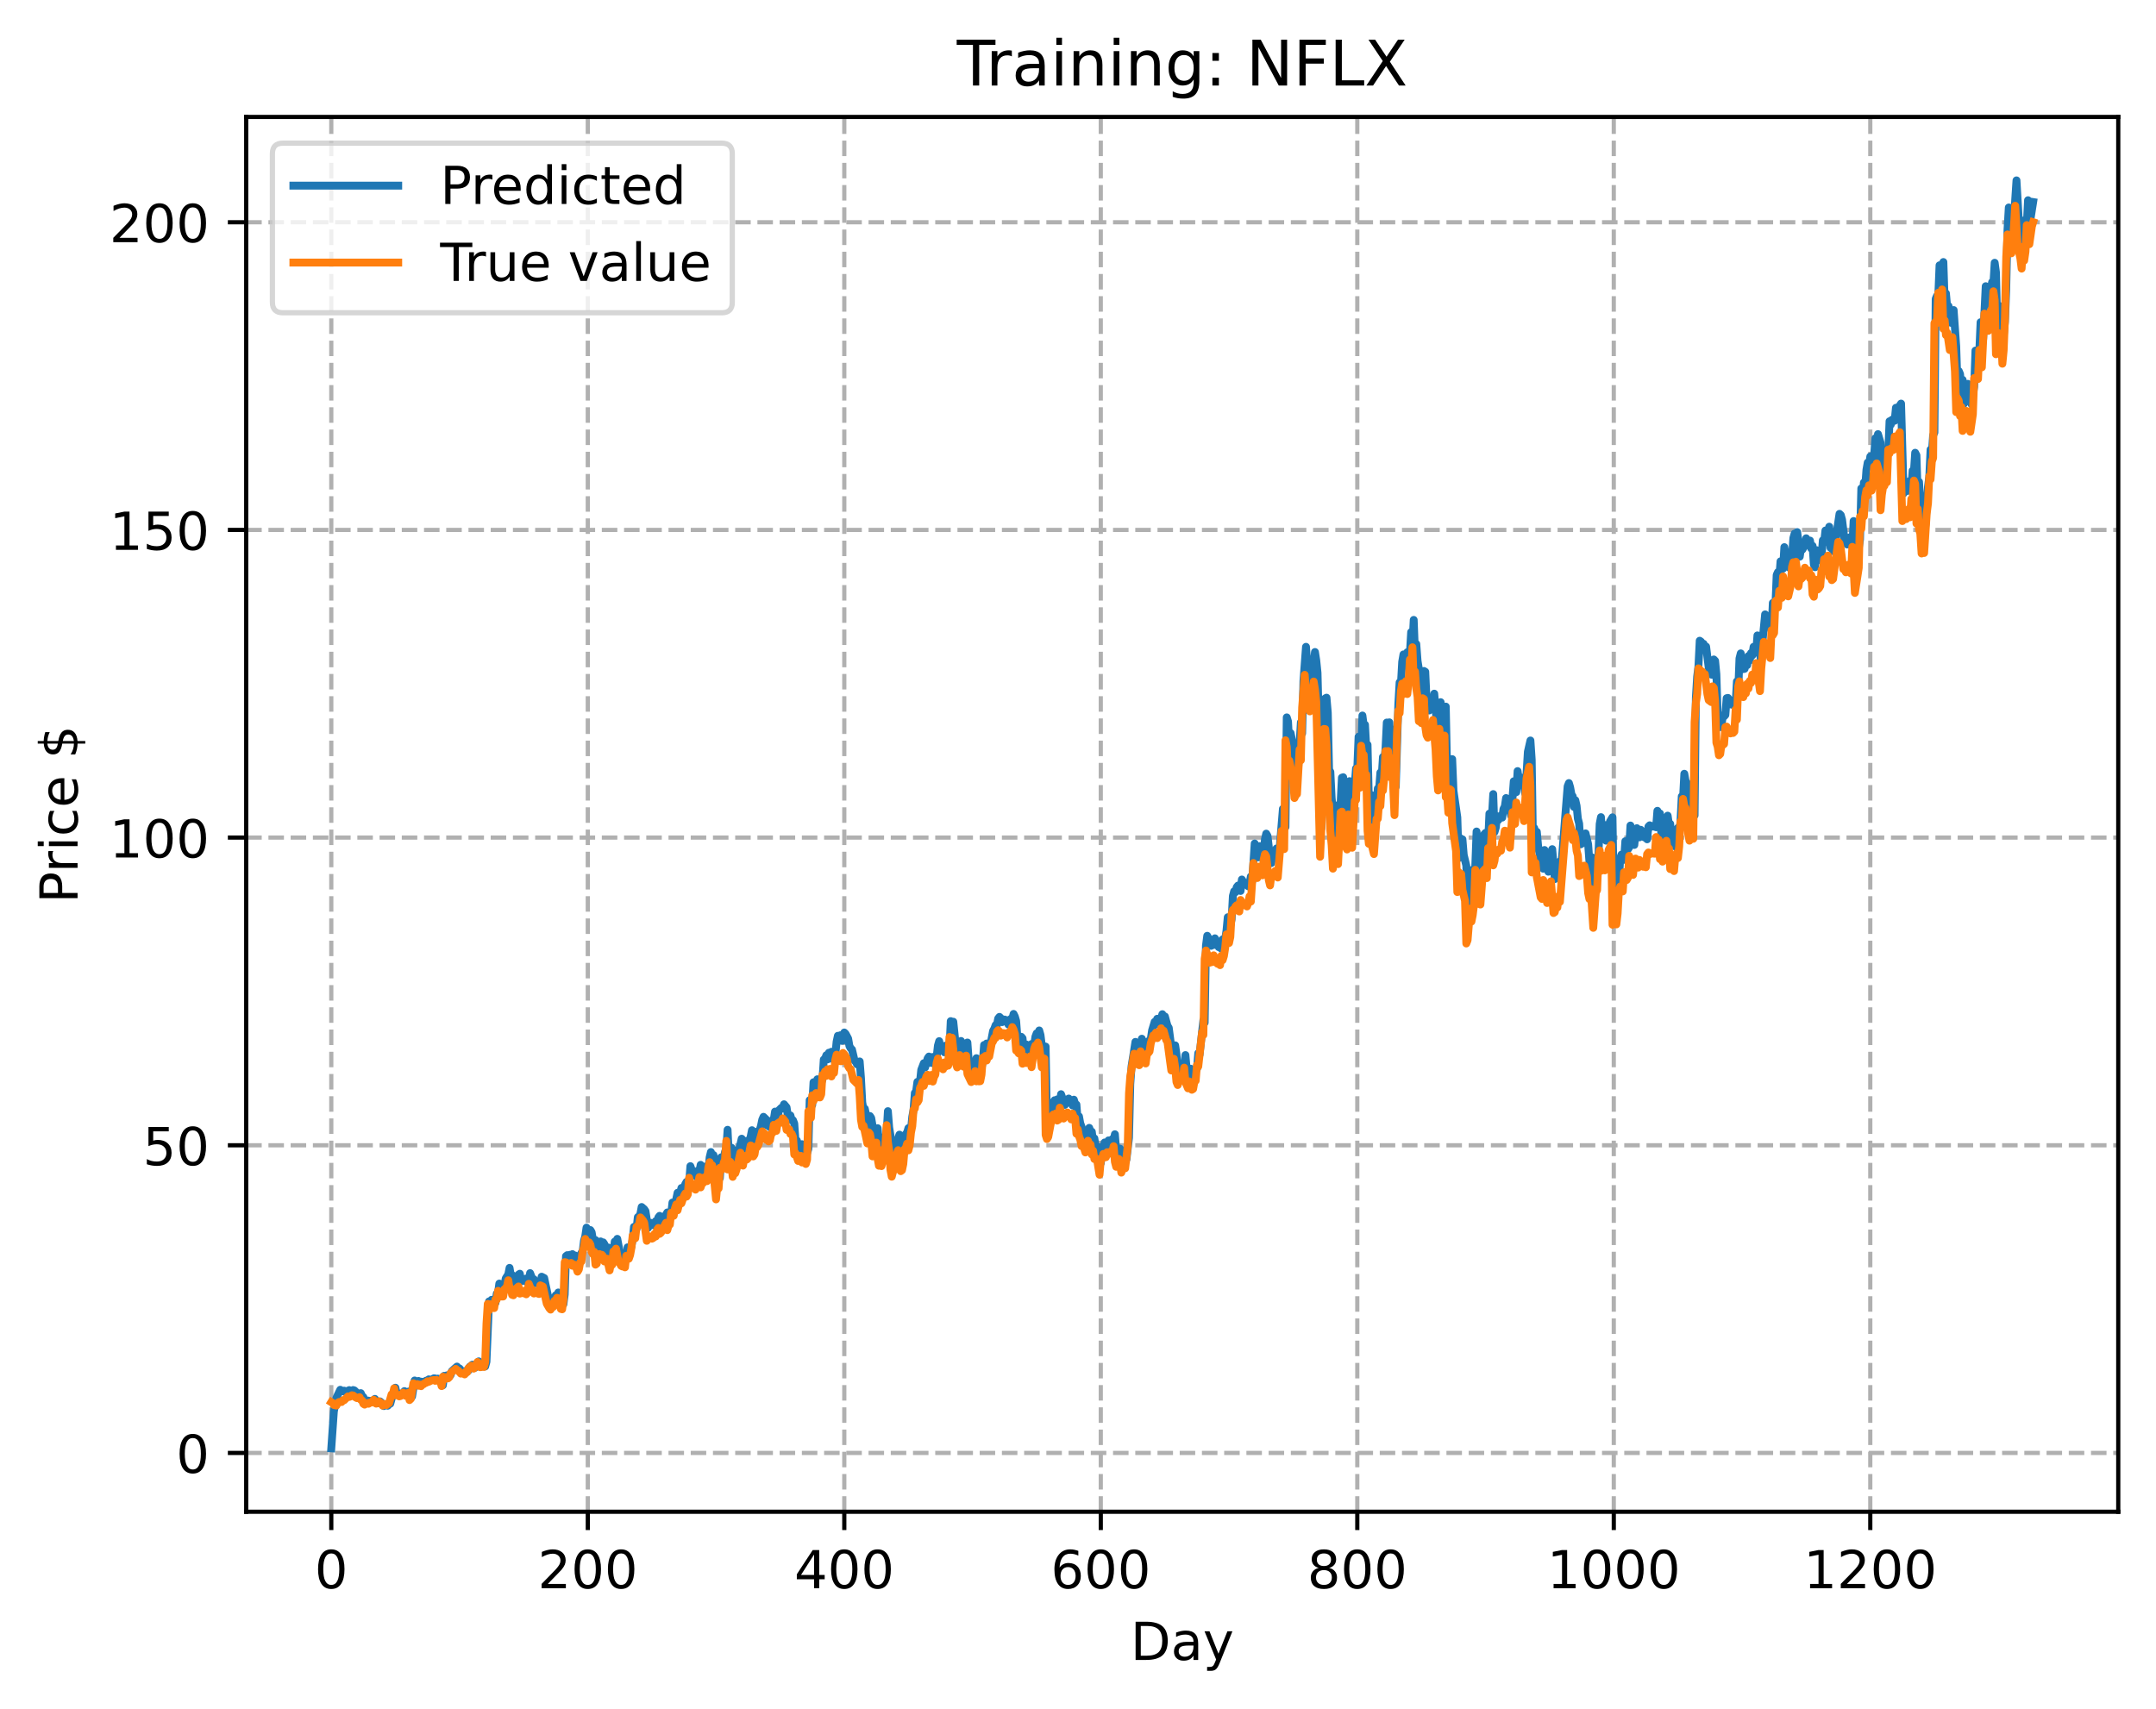 <?xml version="1.0" encoding="utf-8" standalone="no"?>
<!DOCTYPE svg PUBLIC "-//W3C//DTD SVG 1.1//EN"
  "http://www.w3.org/Graphics/SVG/1.1/DTD/svg11.dtd">
<!-- Created with matplotlib (https://matplotlib.org/) -->
<svg height="325.986pt" version="1.1" viewBox="0 0 411.286 325.986" width="411.286pt" xmlns="http://www.w3.org/2000/svg" xmlns:xlink="http://www.w3.org/1999/xlink">
 <defs>
  <style type="text/css">
*{stroke-linecap:butt;stroke-linejoin:round;}
  </style>
 </defs>
 <g id="figure_1">
  <g id="patch_1">
   <path d="M 0 325.986 
L 411.286 325.986 
L 411.286 0 
L 0 0 
z
" style="fill:#ffffff;"/>
  </g>
  <g id="axes_1">
   <g id="patch_2">
    <path d="M 46.966 288.43 
L 404.086 288.43 
L 404.086 22.318 
L 46.966 22.318 
z
" style="fill:#ffffff;"/>
   </g>
   <g id="matplotlib.axis_1">
    <g id="xtick_1">
     <g id="line2d_1">
      <path clip-path="url(#p8f311c31b2)" d="M 63.198 288.43 
L 63.198 22.318 
" style="fill:none;stroke:#b0b0b0;stroke-dasharray:2.96,1.28;stroke-dashoffset:0;stroke-width:0.8;"/>
     </g>
     <g id="line2d_2">
      <defs>
       <path d="M 0 0 
L 0 3.5 
" id="md42e92479a" style="stroke:#000000;stroke-width:0.8;"/>
      </defs>
      <g>
       <use style="stroke:#000000;stroke-width:0.8;" x="63.198" xlink:href="#md42e92479a" y="288.43"/>
      </g>
     </g>
     <g id="text_1">
      <!-- 0 -->
      <defs>
       <path d="M 31.781 66.406 
Q 24.172 66.406 20.328 58.906 
Q 16.5 51.422 16.5 36.375 
Q 16.5 21.391 20.328 13.891 
Q 24.172 6.391 31.781 6.391 
Q 39.453 6.391 43.281 13.891 
Q 47.125 21.391 47.125 36.375 
Q 47.125 51.422 43.281 58.906 
Q 39.453 66.406 31.781 66.406 
z
M 31.781 74.219 
Q 44.047 74.219 50.516 64.516 
Q 56.984 54.828 56.984 36.375 
Q 56.984 17.969 50.516 8.266 
Q 44.047 -1.422 31.781 -1.422 
Q 19.531 -1.422 13.062 8.266 
Q 6.594 17.969 6.594 36.375 
Q 6.594 54.828 13.062 64.516 
Q 19.531 74.219 31.781 74.219 
z
" id="DejaVuSans-48"/>
      </defs>
      <g transform="translate(60.017 303.029)scale(0.1 -0.1)">
       <use xlink:href="#DejaVuSans-48"/>
      </g>
     </g>
    </g>
    <g id="xtick_2">
     <g id="line2d_3">
      <path clip-path="url(#p8f311c31b2)" d="M 112.129 288.43 
L 112.129 22.318 
" style="fill:none;stroke:#b0b0b0;stroke-dasharray:2.96,1.28;stroke-dashoffset:0;stroke-width:0.8;"/>
     </g>
     <g id="line2d_4">
      <g>
       <use style="stroke:#000000;stroke-width:0.8;" x="112.129" xlink:href="#md42e92479a" y="288.43"/>
      </g>
     </g>
     <g id="text_2">
      <!-- 200 -->
      <defs>
       <path d="M 19.188 8.297 
L 53.609 8.297 
L 53.609 0 
L 7.328 0 
L 7.328 8.297 
Q 12.938 14.109 22.625 23.891 
Q 32.328 33.688 34.812 36.531 
Q 39.547 41.844 41.422 45.531 
Q 43.312 49.219 43.312 52.781 
Q 43.312 58.594 39.234 62.25 
Q 35.156 65.922 28.609 65.922 
Q 23.969 65.922 18.812 64.312 
Q 13.672 62.703 7.812 59.422 
L 7.812 69.391 
Q 13.766 71.781 18.938 73 
Q 24.125 74.219 28.422 74.219 
Q 39.75 74.219 46.484 68.547 
Q 53.219 62.891 53.219 53.422 
Q 53.219 48.922 51.531 44.891 
Q 49.859 40.875 45.406 35.406 
Q 44.188 33.984 37.641 27.219 
Q 31.109 20.453 19.188 8.297 
z
" id="DejaVuSans-50"/>
      </defs>
      <g transform="translate(102.585 303.029)scale(0.1 -0.1)">
       <use xlink:href="#DejaVuSans-50"/>
       <use x="63.623" xlink:href="#DejaVuSans-48"/>
       <use x="127.246" xlink:href="#DejaVuSans-48"/>
      </g>
     </g>
    </g>
    <g id="xtick_3">
     <g id="line2d_5">
      <path clip-path="url(#p8f311c31b2)" d="M 161.06 288.43 
L 161.06 22.318 
" style="fill:none;stroke:#b0b0b0;stroke-dasharray:2.96,1.28;stroke-dashoffset:0;stroke-width:0.8;"/>
     </g>
     <g id="line2d_6">
      <g>
       <use style="stroke:#000000;stroke-width:0.8;" x="161.06" xlink:href="#md42e92479a" y="288.43"/>
      </g>
     </g>
     <g id="text_3">
      <!-- 400 -->
      <defs>
       <path d="M 37.797 64.312 
L 12.891 25.391 
L 37.797 25.391 
z
M 35.203 72.906 
L 47.609 72.906 
L 47.609 25.391 
L 58.016 25.391 
L 58.016 17.188 
L 47.609 17.188 
L 47.609 0 
L 37.797 0 
L 37.797 17.188 
L 4.891 17.188 
L 4.891 26.703 
z
" id="DejaVuSans-52"/>
      </defs>
      <g transform="translate(151.516 303.029)scale(0.1 -0.1)">
       <use xlink:href="#DejaVuSans-52"/>
       <use x="63.623" xlink:href="#DejaVuSans-48"/>
       <use x="127.246" xlink:href="#DejaVuSans-48"/>
      </g>
     </g>
    </g>
    <g id="xtick_4">
     <g id="line2d_7">
      <path clip-path="url(#p8f311c31b2)" d="M 209.99 288.43 
L 209.99 22.318 
" style="fill:none;stroke:#b0b0b0;stroke-dasharray:2.96,1.28;stroke-dashoffset:0;stroke-width:0.8;"/>
     </g>
     <g id="line2d_8">
      <g>
       <use style="stroke:#000000;stroke-width:0.8;" x="209.99" xlink:href="#md42e92479a" y="288.43"/>
      </g>
     </g>
     <g id="text_4">
      <!-- 600 -->
      <defs>
       <path d="M 33.016 40.375 
Q 26.375 40.375 22.484 35.828 
Q 18.609 31.297 18.609 23.391 
Q 18.609 15.531 22.484 10.953 
Q 26.375 6.391 33.016 6.391 
Q 39.656 6.391 43.531 10.953 
Q 47.406 15.531 47.406 23.391 
Q 47.406 31.297 43.531 35.828 
Q 39.656 40.375 33.016 40.375 
z
M 52.594 71.297 
L 52.594 62.312 
Q 48.875 64.062 45.094 64.984 
Q 41.312 65.922 37.594 65.922 
Q 27.828 65.922 22.672 59.328 
Q 17.531 52.734 16.797 39.406 
Q 19.672 43.656 24.016 45.922 
Q 28.375 48.188 33.594 48.188 
Q 44.578 48.188 50.953 41.516 
Q 57.328 34.859 57.328 23.391 
Q 57.328 12.156 50.688 5.359 
Q 44.047 -1.422 33.016 -1.422 
Q 20.359 -1.422 13.672 8.266 
Q 6.984 17.969 6.984 36.375 
Q 6.984 53.656 15.188 63.938 
Q 23.391 74.219 37.203 74.219 
Q 40.922 74.219 44.703 73.484 
Q 48.484 72.75 52.594 71.297 
z
" id="DejaVuSans-54"/>
      </defs>
      <g transform="translate(200.446 303.029)scale(0.1 -0.1)">
       <use xlink:href="#DejaVuSans-54"/>
       <use x="63.623" xlink:href="#DejaVuSans-48"/>
       <use x="127.246" xlink:href="#DejaVuSans-48"/>
      </g>
     </g>
    </g>
    <g id="xtick_5">
     <g id="line2d_9">
      <path clip-path="url(#p8f311c31b2)" d="M 258.921 288.43 
L 258.921 22.318 
" style="fill:none;stroke:#b0b0b0;stroke-dasharray:2.96,1.28;stroke-dashoffset:0;stroke-width:0.8;"/>
     </g>
     <g id="line2d_10">
      <g>
       <use style="stroke:#000000;stroke-width:0.8;" x="258.921" xlink:href="#md42e92479a" y="288.43"/>
      </g>
     </g>
     <g id="text_5">
      <!-- 800 -->
      <defs>
       <path d="M 31.781 34.625 
Q 24.75 34.625 20.719 30.859 
Q 16.703 27.094 16.703 20.516 
Q 16.703 13.922 20.719 10.156 
Q 24.75 6.391 31.781 6.391 
Q 38.812 6.391 42.859 10.172 
Q 46.922 13.969 46.922 20.516 
Q 46.922 27.094 42.891 30.859 
Q 38.875 34.625 31.781 34.625 
z
M 21.922 38.812 
Q 15.578 40.375 12.031 44.719 
Q 8.5 49.078 8.5 55.328 
Q 8.5 64.062 14.719 69.141 
Q 20.953 74.219 31.781 74.219 
Q 42.672 74.219 48.875 69.141 
Q 55.078 64.062 55.078 55.328 
Q 55.078 49.078 51.531 44.719 
Q 48 40.375 41.703 38.812 
Q 48.828 37.156 52.797 32.312 
Q 56.781 27.484 56.781 20.516 
Q 56.781 9.906 50.312 4.234 
Q 43.844 -1.422 31.781 -1.422 
Q 19.734 -1.422 13.25 4.234 
Q 6.781 9.906 6.781 20.516 
Q 6.781 27.484 10.781 32.312 
Q 14.797 37.156 21.922 38.812 
z
M 18.312 54.391 
Q 18.312 48.734 21.844 45.562 
Q 25.391 42.391 31.781 42.391 
Q 38.141 42.391 41.719 45.562 
Q 45.312 48.734 45.312 54.391 
Q 45.312 60.062 41.719 63.234 
Q 38.141 66.406 31.781 66.406 
Q 25.391 66.406 21.844 63.234 
Q 18.312 60.062 18.312 54.391 
z
" id="DejaVuSans-56"/>
      </defs>
      <g transform="translate(249.377 303.029)scale(0.1 -0.1)">
       <use xlink:href="#DejaVuSans-56"/>
       <use x="63.623" xlink:href="#DejaVuSans-48"/>
       <use x="127.246" xlink:href="#DejaVuSans-48"/>
      </g>
     </g>
    </g>
    <g id="xtick_6">
     <g id="line2d_11">
      <path clip-path="url(#p8f311c31b2)" d="M 307.851 288.43 
L 307.851 22.318 
" style="fill:none;stroke:#b0b0b0;stroke-dasharray:2.96,1.28;stroke-dashoffset:0;stroke-width:0.8;"/>
     </g>
     <g id="line2d_12">
      <g>
       <use style="stroke:#000000;stroke-width:0.8;" x="307.851" xlink:href="#md42e92479a" y="288.43"/>
      </g>
     </g>
     <g id="text_6">
      <!-- 1000 -->
      <defs>
       <path d="M 12.406 8.297 
L 28.516 8.297 
L 28.516 63.922 
L 10.984 60.406 
L 10.984 69.391 
L 28.422 72.906 
L 38.281 72.906 
L 38.281 8.297 
L 54.391 8.297 
L 54.391 0 
L 12.406 0 
z
" id="DejaVuSans-49"/>
      </defs>
      <g transform="translate(295.126 303.029)scale(0.1 -0.1)">
       <use xlink:href="#DejaVuSans-49"/>
       <use x="63.623" xlink:href="#DejaVuSans-48"/>
       <use x="127.246" xlink:href="#DejaVuSans-48"/>
       <use x="190.869" xlink:href="#DejaVuSans-48"/>
      </g>
     </g>
    </g>
    <g id="xtick_7">
     <g id="line2d_13">
      <path clip-path="url(#p8f311c31b2)" d="M 356.782 288.43 
L 356.782 22.318 
" style="fill:none;stroke:#b0b0b0;stroke-dasharray:2.96,1.28;stroke-dashoffset:0;stroke-width:0.8;"/>
     </g>
     <g id="line2d_14">
      <g>
       <use style="stroke:#000000;stroke-width:0.8;" x="356.782" xlink:href="#md42e92479a" y="288.43"/>
      </g>
     </g>
     <g id="text_7">
      <!-- 1200 -->
      <g transform="translate(344.057 303.029)scale(0.1 -0.1)">
       <use xlink:href="#DejaVuSans-49"/>
       <use x="63.623" xlink:href="#DejaVuSans-50"/>
       <use x="127.246" xlink:href="#DejaVuSans-48"/>
       <use x="190.869" xlink:href="#DejaVuSans-48"/>
      </g>
     </g>
    </g>
    <g id="text_8">
     <!-- Day -->
     <defs>
      <path d="M 19.672 64.797 
L 19.672 8.109 
L 31.594 8.109 
Q 46.688 8.109 53.688 14.938 
Q 60.688 21.781 60.688 36.531 
Q 60.688 51.172 53.688 57.984 
Q 46.688 64.797 31.594 64.797 
z
M 9.812 72.906 
L 30.078 72.906 
Q 51.266 72.906 61.172 64.094 
Q 71.094 55.281 71.094 36.531 
Q 71.094 17.672 61.125 8.828 
Q 51.172 0 30.078 0 
L 9.812 0 
z
" id="DejaVuSans-68"/>
      <path d="M 34.281 27.484 
Q 23.391 27.484 19.188 25 
Q 14.984 22.516 14.984 16.5 
Q 14.984 11.719 18.141 8.906 
Q 21.297 6.109 26.703 6.109 
Q 34.188 6.109 38.703 11.406 
Q 43.219 16.703 43.219 25.484 
L 43.219 27.484 
z
M 52.203 31.203 
L 52.203 0 
L 43.219 0 
L 43.219 8.297 
Q 40.141 3.328 35.547 0.953 
Q 30.953 -1.422 24.312 -1.422 
Q 15.922 -1.422 10.953 3.297 
Q 6 8.016 6 15.922 
Q 6 25.141 12.172 29.828 
Q 18.359 34.516 30.609 34.516 
L 43.219 34.516 
L 43.219 35.406 
Q 43.219 41.609 39.141 45 
Q 35.062 48.391 27.688 48.391 
Q 23 48.391 18.547 47.266 
Q 14.109 46.141 10.016 43.891 
L 10.016 52.203 
Q 14.938 54.109 19.578 55.047 
Q 24.219 56 28.609 56 
Q 40.484 56 46.344 49.844 
Q 52.203 43.703 52.203 31.203 
z
" id="DejaVuSans-97"/>
      <path d="M 32.172 -5.078 
Q 28.375 -14.844 24.75 -17.812 
Q 21.141 -20.797 15.094 -20.797 
L 7.906 -20.797 
L 7.906 -13.281 
L 13.188 -13.281 
Q 16.891 -13.281 18.938 -11.516 
Q 21 -9.766 23.484 -3.219 
L 25.094 0.875 
L 2.984 54.688 
L 12.5 54.688 
L 29.594 11.922 
L 46.688 54.688 
L 56.203 54.688 
z
" id="DejaVuSans-121"/>
     </defs>
     <g transform="translate(215.652 316.707)scale(0.1 -0.1)">
      <use xlink:href="#DejaVuSans-68"/>
      <use x="77.002" xlink:href="#DejaVuSans-97"/>
      <use x="138.281" xlink:href="#DejaVuSans-121"/>
     </g>
    </g>
   </g>
   <g id="matplotlib.axis_2">
    <g id="ytick_1">
     <g id="line2d_15">
      <path clip-path="url(#p8f311c31b2)" d="M 46.966 277.21 
L 404.086 277.21 
" style="fill:none;stroke:#b0b0b0;stroke-dasharray:2.96,1.28;stroke-dashoffset:0;stroke-width:0.8;"/>
     </g>
     <g id="line2d_16">
      <defs>
       <path d="M 0 0 
L -3.5 0 
" id="m0fc5278c28" style="stroke:#000000;stroke-width:0.8;"/>
      </defs>
      <g>
       <use style="stroke:#000000;stroke-width:0.8;" x="46.966" xlink:href="#m0fc5278c28" y="277.21"/>
      </g>
     </g>
     <g id="text_9">
      <!-- 0 -->
      <g transform="translate(33.603 281.009)scale(0.1 -0.1)">
       <use xlink:href="#DejaVuSans-48"/>
      </g>
     </g>
    </g>
    <g id="ytick_2">
     <g id="line2d_17">
      <path clip-path="url(#p8f311c31b2)" d="M 46.966 218.509 
L 404.086 218.509 
" style="fill:none;stroke:#b0b0b0;stroke-dasharray:2.96,1.28;stroke-dashoffset:0;stroke-width:0.8;"/>
     </g>
     <g id="line2d_18">
      <g>
       <use style="stroke:#000000;stroke-width:0.8;" x="46.966" xlink:href="#m0fc5278c28" y="218.509"/>
      </g>
     </g>
     <g id="text_10">
      <!-- 50 -->
      <defs>
       <path d="M 10.797 72.906 
L 49.516 72.906 
L 49.516 64.594 
L 19.828 64.594 
L 19.828 46.734 
Q 21.969 47.469 24.109 47.828 
Q 26.266 48.188 28.422 48.188 
Q 40.625 48.188 47.75 41.5 
Q 54.891 34.812 54.891 23.391 
Q 54.891 11.625 47.562 5.094 
Q 40.234 -1.422 26.906 -1.422 
Q 22.312 -1.422 17.547 -0.641 
Q 12.797 0.141 7.719 1.703 
L 7.719 11.625 
Q 12.109 9.234 16.797 8.062 
Q 21.484 6.891 26.703 6.891 
Q 35.156 6.891 40.078 11.328 
Q 45.016 15.766 45.016 23.391 
Q 45.016 31 40.078 35.438 
Q 35.156 39.891 26.703 39.891 
Q 22.75 39.891 18.812 39.016 
Q 14.891 38.141 10.797 36.281 
z
" id="DejaVuSans-53"/>
      </defs>
      <g transform="translate(27.241 222.308)scale(0.1 -0.1)">
       <use xlink:href="#DejaVuSans-53"/>
       <use x="63.623" xlink:href="#DejaVuSans-48"/>
      </g>
     </g>
    </g>
    <g id="ytick_3">
     <g id="line2d_19">
      <path clip-path="url(#p8f311c31b2)" d="M 46.966 159.808 
L 404.086 159.808 
" style="fill:none;stroke:#b0b0b0;stroke-dasharray:2.96,1.28;stroke-dashoffset:0;stroke-width:0.8;"/>
     </g>
     <g id="line2d_20">
      <g>
       <use style="stroke:#000000;stroke-width:0.8;" x="46.966" xlink:href="#m0fc5278c28" y="159.808"/>
      </g>
     </g>
     <g id="text_11">
      <!-- 100 -->
      <g transform="translate(20.878 163.607)scale(0.1 -0.1)">
       <use xlink:href="#DejaVuSans-49"/>
       <use x="63.623" xlink:href="#DejaVuSans-48"/>
       <use x="127.246" xlink:href="#DejaVuSans-48"/>
      </g>
     </g>
    </g>
    <g id="ytick_4">
     <g id="line2d_21">
      <path clip-path="url(#p8f311c31b2)" d="M 46.966 101.107 
L 404.086 101.107 
" style="fill:none;stroke:#b0b0b0;stroke-dasharray:2.96,1.28;stroke-dashoffset:0;stroke-width:0.8;"/>
     </g>
     <g id="line2d_22">
      <g>
       <use style="stroke:#000000;stroke-width:0.8;" x="46.966" xlink:href="#m0fc5278c28" y="101.107"/>
      </g>
     </g>
     <g id="text_12">
      <!-- 150 -->
      <g transform="translate(20.878 104.906)scale(0.1 -0.1)">
       <use xlink:href="#DejaVuSans-49"/>
       <use x="63.623" xlink:href="#DejaVuSans-53"/>
       <use x="127.246" xlink:href="#DejaVuSans-48"/>
      </g>
     </g>
    </g>
    <g id="ytick_5">
     <g id="line2d_23">
      <path clip-path="url(#p8f311c31b2)" d="M 46.966 42.405 
L 404.086 42.405 
" style="fill:none;stroke:#b0b0b0;stroke-dasharray:2.96,1.28;stroke-dashoffset:0;stroke-width:0.8;"/>
     </g>
     <g id="line2d_24">
      <g>
       <use style="stroke:#000000;stroke-width:0.8;" x="46.966" xlink:href="#m0fc5278c28" y="42.405"/>
      </g>
     </g>
     <g id="text_13">
      <!-- 200 -->
      <g transform="translate(20.878 46.205)scale(0.1 -0.1)">
       <use xlink:href="#DejaVuSans-50"/>
       <use x="63.623" xlink:href="#DejaVuSans-48"/>
       <use x="127.246" xlink:href="#DejaVuSans-48"/>
      </g>
     </g>
    </g>
    <g id="text_14">
     <!-- Price $ -->
     <defs>
      <path d="M 19.672 64.797 
L 19.672 37.406 
L 32.078 37.406 
Q 38.969 37.406 42.719 40.969 
Q 46.484 44.531 46.484 51.125 
Q 46.484 57.672 42.719 61.234 
Q 38.969 64.797 32.078 64.797 
z
M 9.812 72.906 
L 32.078 72.906 
Q 44.344 72.906 50.609 67.359 
Q 56.891 61.812 56.891 51.125 
Q 56.891 40.328 50.609 34.812 
Q 44.344 29.297 32.078 29.297 
L 19.672 29.297 
L 19.672 0 
L 9.812 0 
z
" id="DejaVuSans-80"/>
      <path d="M 41.109 46.297 
Q 39.594 47.172 37.812 47.578 
Q 36.031 48 33.891 48 
Q 26.266 48 22.188 43.047 
Q 18.109 38.094 18.109 28.812 
L 18.109 0 
L 9.078 0 
L 9.078 54.688 
L 18.109 54.688 
L 18.109 46.188 
Q 20.953 51.172 25.484 53.578 
Q 30.031 56 36.531 56 
Q 37.453 56 38.578 55.875 
Q 39.703 55.766 41.062 55.516 
z
" id="DejaVuSans-114"/>
      <path d="M 9.422 54.688 
L 18.406 54.688 
L 18.406 0 
L 9.422 0 
z
M 9.422 75.984 
L 18.406 75.984 
L 18.406 64.594 
L 9.422 64.594 
z
" id="DejaVuSans-105"/>
      <path d="M 48.781 52.594 
L 48.781 44.188 
Q 44.969 46.297 41.141 47.344 
Q 37.312 48.391 33.406 48.391 
Q 24.656 48.391 19.812 42.844 
Q 14.984 37.312 14.984 27.297 
Q 14.984 17.281 19.812 11.734 
Q 24.656 6.203 33.406 6.203 
Q 37.312 6.203 41.141 7.25 
Q 44.969 8.297 48.781 10.406 
L 48.781 2.094 
Q 45.016 0.344 40.984 -0.531 
Q 36.969 -1.422 32.422 -1.422 
Q 20.062 -1.422 12.781 6.344 
Q 5.516 14.109 5.516 27.297 
Q 5.516 40.672 12.859 48.328 
Q 20.219 56 33.016 56 
Q 37.156 56 41.109 55.141 
Q 45.062 54.297 48.781 52.594 
z
" id="DejaVuSans-99"/>
      <path d="M 56.203 29.594 
L 56.203 25.203 
L 14.891 25.203 
Q 15.484 15.922 20.484 11.062 
Q 25.484 6.203 34.422 6.203 
Q 39.594 6.203 44.453 7.469 
Q 49.312 8.734 54.109 11.281 
L 54.109 2.781 
Q 49.266 0.734 44.188 -0.344 
Q 39.109 -1.422 33.891 -1.422 
Q 20.797 -1.422 13.156 6.188 
Q 5.516 13.812 5.516 26.812 
Q 5.516 40.234 12.766 48.109 
Q 20.016 56 32.328 56 
Q 43.359 56 49.781 48.891 
Q 56.203 41.797 56.203 29.594 
z
M 47.219 32.234 
Q 47.125 39.594 43.094 43.984 
Q 39.062 48.391 32.422 48.391 
Q 24.906 48.391 20.391 44.141 
Q 15.875 39.891 15.188 32.172 
z
" id="DejaVuSans-101"/>
      <path id="DejaVuSans-32"/>
      <path d="M 33.797 -14.703 
L 28.906 -14.703 
L 28.859 0 
Q 23.734 0.094 18.609 1.188 
Q 13.484 2.297 8.297 4.5 
L 8.297 13.281 
Q 13.281 10.156 18.375 8.562 
Q 23.484 6.984 28.906 6.938 
L 28.906 29.203 
Q 18.109 30.953 13.203 35.156 
Q 8.297 39.359 8.297 46.688 
Q 8.297 54.641 13.625 59.219 
Q 18.953 63.812 28.906 64.5 
L 28.906 75.984 
L 33.797 75.984 
L 33.797 64.656 
Q 38.328 64.453 42.578 63.688 
Q 46.828 62.938 50.875 61.625 
L 50.875 53.078 
Q 46.828 55.125 42.547 56.25 
Q 38.281 57.375 33.797 57.562 
L 33.797 36.719 
Q 44.875 35.016 50.094 30.609 
Q 55.328 26.219 55.328 18.609 
Q 55.328 10.359 49.781 5.594 
Q 44.234 0.828 33.797 0.094 
z
M 28.906 37.594 
L 28.906 57.625 
Q 23.25 56.984 20.266 54.391 
Q 17.281 51.812 17.281 47.516 
Q 17.281 43.312 20.031 40.969 
Q 22.797 38.625 28.906 37.594 
z
M 33.797 28.219 
L 33.797 7.078 
Q 39.984 7.906 43.141 10.594 
Q 46.297 13.281 46.297 17.672 
Q 46.297 21.969 43.281 24.5 
Q 40.281 27.047 33.797 28.219 
z
" id="DejaVuSans-36"/>
     </defs>
     <g transform="translate(14.798 172.342)rotate(-90)scale(0.1 -0.1)">
      <use xlink:href="#DejaVuSans-80"/>
      <use x="58.553" xlink:href="#DejaVuSans-114"/>
      <use x="99.666" xlink:href="#DejaVuSans-105"/>
      <use x="127.449" xlink:href="#DejaVuSans-99"/>
      <use x="182.43" xlink:href="#DejaVuSans-101"/>
      <use x="243.953" xlink:href="#DejaVuSans-32"/>
      <use x="275.74" xlink:href="#DejaVuSans-36"/>
     </g>
    </g>
   </g>
   <g id="line2d_25">
    <path clip-path="url(#p8f311c31b2)" d="M 63.198 276.334 
L 63.688 269.29 
L 64.177 266.694 
L 64.911 265.159 
L 65.4 265.446 
L 65.645 265.328 
L 65.89 265.552 
L 66.623 265.224 
L 66.868 265.408 
L 67.113 265.382 
L 67.357 265.206 
L 67.602 265.278 
L 68.091 265.757 
L 68.336 265.911 
L 68.825 265.803 
L 69.07 266.369 
L 69.315 266.553 
L 69.559 267.244 
L 69.804 267.463 
L 70.049 267.209 
L 70.293 267.236 
L 70.538 267.411 
L 70.783 267.263 
L 71.027 267.328 
L 71.272 267.261 
L 71.517 266.899 
L 71.761 267.531 
L 72.006 267.745 
L 72.251 267.628 
L 72.495 267.377 
L 72.984 267.81 
L 73.229 268.265 
L 73.474 268.049 
L 73.718 267.992 
L 73.963 268.203 
L 74.208 267.915 
L 74.452 267.815 
L 74.942 266.009 
L 75.186 265.97 
L 75.431 264.766 
L 75.676 266.067 
L 76.165 265.871 
L 76.41 266.127 
L 76.654 266.049 
L 76.899 265.828 
L 77.144 265.415 
L 77.388 265.614 
L 77.633 266.019 
L 77.878 265.533 
L 78.122 265.456 
L 78.367 266.749 
L 78.611 266.435 
L 79.101 263.386 
L 79.59 263.705 
L 79.835 263.476 
L 80.079 263.807 
L 80.324 263.606 
L 80.569 263.926 
L 80.813 263.618 
L 81.058 263.602 
L 81.303 263.416 
L 81.547 263.425 
L 81.792 263.173 
L 82.037 263.298 
L 82.281 263.246 
L 82.771 262.976 
L 83.015 263 
L 83.26 263.179 
L 83.505 263.034 
L 83.994 263.369 
L 84.239 263.351 
L 84.483 264.31 
L 84.728 262.498 
L 84.972 262.981 
L 85.217 262.42 
L 85.462 262.396 
L 85.706 262.575 
L 85.951 262.374 
L 86.196 261.612 
L 86.685 261.157 
L 87.174 260.736 
L 87.419 261.004 
L 87.664 261.094 
L 88.153 261.697 
L 88.642 261.7 
L 88.887 261.921 
L 89.132 261.372 
L 89.376 261.486 
L 89.621 260.743 
L 89.866 260.887 
L 90.11 260.372 
L 90.599 260.962 
L 90.844 260.644 
L 91.333 259.735 
L 91.578 260.028 
L 91.823 260.735 
L 92.067 260.702 
L 92.312 260.463 
L 92.557 260.716 
L 92.801 259.804 
L 93.291 248.302 
L 93.535 249.309 
L 93.78 247.989 
L 94.025 248.16 
L 94.269 248.56 
L 94.514 248.594 
L 94.759 246.818 
L 95.003 246.752 
L 95.248 244.898 
L 95.493 245.119 
L 95.737 245.115 
L 95.982 245.519 
L 96.227 245.405 
L 96.471 243.918 
L 96.96 243.155 
L 97.205 241.903 
L 97.45 243.38 
L 97.694 243.275 
L 97.939 244.485 
L 98.184 244.604 
L 98.428 243.829 
L 98.673 243.793 
L 98.918 243.185 
L 99.162 243.018 
L 99.407 244.438 
L 99.652 244.38 
L 99.896 244.171 
L 100.141 244.415 
L 100.386 243.936 
L 100.63 244.728 
L 100.875 244.55 
L 101.12 242.902 
L 101.609 244.167 
L 101.854 244.08 
L 102.098 244.834 
L 102.343 244.628 
L 102.832 245.084 
L 103.077 245.219 
L 103.321 243.587 
L 103.811 243.837 
L 104.545 247.305 
L 105.034 248.316 
L 105.279 248.661 
L 105.523 247.656 
L 105.768 248.271 
L 106.013 247.135 
L 106.257 247.127 
L 106.502 246.6 
L 106.747 246.705 
L 107.236 248.763 
L 107.481 248.839 
L 107.725 246.97 
L 107.97 239.66 
L 108.215 239.474 
L 108.459 239.811 
L 108.704 239.413 
L 108.948 239.459 
L 109.193 239.282 
L 109.438 239.813 
L 109.682 239.531 
L 109.927 239.656 
L 110.172 240.078 
L 110.416 240.831 
L 110.661 240.416 
L 110.906 239.045 
L 111.15 238.76 
L 111.395 236.755 
L 111.64 235.905 
L 111.884 234.23 
L 112.129 235.222 
L 112.374 234.815 
L 112.618 234.686 
L 112.863 235.094 
L 113.108 236.55 
L 113.352 236.99 
L 113.597 236.598 
L 113.842 239.045 
L 114.086 238.802 
L 114.331 237.496 
L 114.575 236.856 
L 114.82 237.571 
L 115.065 237.033 
L 115.309 237.39 
L 115.554 238.395 
L 115.799 238.052 
L 116.043 238.02 
L 116.533 240.404 
L 116.777 239.136 
L 117.022 239.423 
L 117.267 236.89 
L 117.511 236.957 
L 117.756 236.366 
L 118.245 238.963 
L 118.49 239.24 
L 118.735 239.753 
L 118.979 239.921 
L 119.224 239.494 
L 119.469 240.175 
L 119.713 237.984 
L 119.958 238.43 
L 120.203 238.515 
L 120.447 237.833 
L 120.692 236.504 
L 120.936 234.081 
L 121.181 234.608 
L 121.426 234.487 
L 121.67 232.224 
L 121.915 232.057 
L 122.16 231.607 
L 122.404 230.288 
L 122.894 230.709 
L 123.138 231.086 
L 123.628 234.276 
L 123.872 233.294 
L 124.117 233.304 
L 124.606 233.762 
L 124.851 233.699 
L 125.096 232.976 
L 125.34 233.51 
L 125.585 232.288 
L 125.83 231.976 
L 126.074 233.131 
L 126.319 232.988 
L 126.563 232.664 
L 127.053 231.73 
L 127.297 231.325 
L 127.542 232.773 
L 127.787 231.864 
L 128.031 231.699 
L 128.276 229.438 
L 128.521 229.892 
L 128.765 229.921 
L 129.255 227.571 
L 129.499 228.648 
L 129.989 226.658 
L 130.233 227.36 
L 130.723 225.927 
L 130.967 225.495 
L 131.212 226.113 
L 131.457 225.707 
L 131.701 222.496 
L 131.946 223.201 
L 132.191 224.282 
L 132.435 223.527 
L 132.924 224.541 
L 133.169 223.32 
L 133.414 223.603 
L 133.658 222.244 
L 133.903 224.281 
L 134.148 223.589 
L 134.392 223.545 
L 134.637 222.547 
L 134.882 222.811 
L 135.126 223.391 
L 135.371 220.828 
L 135.616 219.8 
L 135.86 221.321 
L 136.105 220.375 
L 136.35 221.887 
L 136.839 226.897 
L 137.084 224.264 
L 137.328 224.767 
L 137.573 220.808 
L 137.818 221.228 
L 138.062 221.005 
L 138.307 219.787 
L 138.551 219.212 
L 138.796 215.557 
L 139.041 220.836 
L 139.285 219.274 
L 139.53 218.964 
L 139.775 219.424 
L 140.019 221.729 
L 140.264 219.527 
L 140.509 221.1 
L 140.753 220.426 
L 141.487 217.258 
L 141.977 219.626 
L 142.221 218.208 
L 142.466 217.665 
L 142.711 218.353 
L 142.955 218.075 
L 143.445 215.637 
L 143.934 217.765 
L 144.178 217.418 
L 144.423 215.9 
L 144.668 216.012 
L 144.912 215.64 
L 145.157 214.846 
L 145.402 213.652 
L 145.646 213.084 
L 146.136 213.562 
L 146.38 214.739 
L 146.625 214.477 
L 146.87 215.064 
L 147.114 214.868 
L 147.359 213.689 
L 147.604 213.605 
L 147.848 212.08 
L 148.338 213.278 
L 148.582 211.84 
L 149.072 211.354 
L 149.316 211.502 
L 149.561 210.686 
L 150.05 211.273 
L 150.295 212.862 
L 150.539 212.986 
L 150.784 212.818 
L 151.029 213.748 
L 151.273 213.73 
L 151.518 214.369 
L 151.763 217.805 
L 152.007 217.584 
L 152.497 219.173 
L 152.741 218.439 
L 152.986 218.304 
L 153.231 219.614 
L 153.475 219.447 
L 153.965 220.009 
L 154.209 219.204 
L 154.454 209.909 
L 154.699 210.135 
L 154.943 210.828 
L 155.188 206.482 
L 155.433 207.476 
L 155.922 205.914 
L 156.166 206.743 
L 156.411 206.449 
L 156.656 206.616 
L 156.9 205.951 
L 157.145 202.162 
L 157.39 202.017 
L 157.634 201.33 
L 157.879 202.131 
L 158.124 200.854 
L 158.368 200.956 
L 158.613 200.671 
L 158.858 202.079 
L 159.102 200.903 
L 159.347 201.3 
L 159.592 198.753 
L 159.836 197.621 
L 160.081 198.198 
L 160.326 197.515 
L 160.57 198.588 
L 160.815 198.525 
L 161.06 196.995 
L 161.304 197.237 
L 161.794 198.157 
L 162.038 199.571 
L 162.283 200.031 
L 162.527 200.247 
L 163.017 202.354 
L 163.261 202.626 
L 163.506 203.076 
L 163.751 203.176 
L 163.995 202.516 
L 164.24 205.673 
L 164.485 210.315 
L 164.729 211.746 
L 164.974 211.536 
L 165.463 213.827 
L 165.708 215.004 
L 165.953 212.935 
L 166.197 213.305 
L 166.442 214.744 
L 166.687 217.731 
L 166.931 217.66 
L 167.176 215.884 
L 167.421 215.252 
L 167.665 218.375 
L 167.91 219.775 
L 168.154 218.967 
L 168.399 219.913 
L 168.644 219.116 
L 168.888 216.735 
L 169.133 216.262 
L 169.378 211.999 
L 169.622 215.105 
L 169.867 216.62 
L 170.112 220.276 
L 170.356 221.559 
L 170.601 220.632 
L 170.846 220.296 
L 171.09 217.869 
L 171.58 216.485 
L 171.824 219.579 
L 172.069 220.544 
L 172.314 220.357 
L 172.558 219.208 
L 172.803 216.367 
L 173.048 216.054 
L 173.292 215.236 
L 173.537 216.5 
L 173.782 215.541 
L 174.026 213.065 
L 174.271 211.76 
L 174.515 208.528 
L 174.76 208.248 
L 175.005 206.414 
L 175.249 206.96 
L 175.494 206.48 
L 175.739 204.129 
L 176.228 202.852 
L 176.473 203.671 
L 176.962 201.918 
L 177.207 201.582 
L 177.451 202.777 
L 177.696 201.914 
L 177.941 201.66 
L 178.185 202.963 
L 178.675 201.687 
L 178.919 199.491 
L 179.164 198.642 
L 179.409 199.834 
L 179.898 200.203 
L 180.142 200.774 
L 180.387 199.5 
L 180.632 200.297 
L 180.876 199.923 
L 181.121 200.24 
L 181.366 194.824 
L 181.61 195.883 
L 181.855 194.935 
L 182.344 199.657 
L 182.589 200.062 
L 182.834 200.882 
L 183.078 200.707 
L 183.323 198.608 
L 183.812 200.046 
L 184.057 200.94 
L 184.302 200.173 
L 184.546 198.904 
L 184.791 202.383 
L 185.525 203.856 
L 185.77 203.427 
L 186.014 203.556 
L 186.259 201.893 
L 186.503 203.847 
L 186.748 203.396 
L 186.993 203.829 
L 187.237 203.81 
L 187.482 202.6 
L 187.727 199.377 
L 187.971 200.045 
L 188.216 199.092 
L 188.461 199.986 
L 188.705 199.154 
L 188.95 199.267 
L 189.439 196.686 
L 189.684 196.269 
L 189.929 195.582 
L 190.173 195.581 
L 190.418 194.317 
L 190.663 194.014 
L 190.907 194.253 
L 191.152 195.013 
L 191.397 194.91 
L 191.641 194.52 
L 191.886 194.715 
L 192.13 194.637 
L 192.375 195.477 
L 192.864 194.366 
L 193.109 194.414 
L 193.354 193.452 
L 193.598 193.95 
L 193.843 194.792 
L 194.088 197.985 
L 194.332 198.154 
L 194.577 198.551 
L 194.822 197.816 
L 195.066 198.096 
L 195.311 200.626 
L 195.556 200.426 
L 195.8 199.292 
L 196.045 200.469 
L 196.29 199.567 
L 196.534 199.466 
L 196.779 199.195 
L 197.024 201.287 
L 197.513 197.806 
L 197.758 197.152 
L 198.002 198.368 
L 198.247 196.604 
L 198.491 197.479 
L 198.981 201.398 
L 199.225 199.623 
L 199.47 199.683 
L 199.715 214.136 
L 199.959 214.737 
L 200.204 214.263 
L 200.693 211.681 
L 200.938 210.269 
L 201.183 209.915 
L 201.427 210.866 
L 201.672 209.756 
L 201.917 211.158 
L 202.161 211.047 
L 202.406 208.763 
L 203.14 210.812 
L 203.385 210.299 
L 203.629 210.108 
L 203.874 209.594 
L 204.118 210.393 
L 204.363 210.154 
L 204.608 210.924 
L 204.852 209.81 
L 205.097 210.644 
L 205.342 210.741 
L 205.586 213.811 
L 205.831 212.992 
L 206.076 214.336 
L 206.32 214.972 
L 206.565 216.23 
L 206.81 215.825 
L 207.299 217.411 
L 207.544 215.655 
L 207.788 215.19 
L 208.033 215.926 
L 208.278 215.915 
L 208.522 217.869 
L 208.767 217.189 
L 209.012 218.804 
L 209.501 218.821 
L 209.99 221.918 
L 210.235 219.078 
L 210.479 218.951 
L 210.724 217.977 
L 210.969 218.528 
L 211.213 218.572 
L 211.458 217.584 
L 211.703 217.891 
L 212.192 217.328 
L 212.437 217.599 
L 212.681 216.406 
L 212.926 219.452 
L 213.171 220.491 
L 213.415 220.298 
L 213.66 219.161 
L 213.905 220.095 
L 214.149 221.898 
L 214.394 221.115 
L 214.639 221.093 
L 214.883 221.218 
L 215.373 217.077 
L 215.617 206.849 
L 215.862 203.426 
L 216.596 198.784 
L 216.84 200.714 
L 217.085 200.45 
L 217.33 200.76 
L 217.574 200.872 
L 217.819 198.18 
L 218.064 199.548 
L 218.308 199.483 
L 218.553 200.264 
L 218.798 200.48 
L 219.042 198.673 
L 219.287 198.521 
L 219.532 198.196 
L 219.776 196.58 
L 220.266 194.96 
L 220.51 195.009 
L 220.755 194.374 
L 221 195.399 
L 221.489 194.291 
L 221.734 193.501 
L 221.978 194.851 
L 222.223 193.933 
L 222.712 195.714 
L 222.957 196.098 
L 223.446 199.797 
L 223.691 201.605 
L 223.935 200.791 
L 224.18 199.443 
L 224.425 201.134 
L 224.669 203.936 
L 224.914 204.531 
L 225.159 203.806 
L 225.648 202.958 
L 225.893 203.522 
L 226.137 201.3 
L 226.382 204.057 
L 226.871 205.207 
L 227.116 203.896 
L 227.605 205.539 
L 227.85 205.429 
L 228.094 204.079 
L 228.339 203.926 
L 228.584 200.937 
L 228.828 201.265 
L 229.562 194.622 
L 229.807 195.122 
L 230.052 180.431 
L 230.296 178.542 
L 230.541 179.009 
L 230.786 180.067 
L 231.03 180.462 
L 231.275 180.175 
L 231.52 180.296 
L 231.764 179.026 
L 232.009 179.557 
L 232.254 179.608 
L 232.498 180.713 
L 232.743 180.659 
L 232.988 181.012 
L 233.232 179.226 
L 233.477 180.017 
L 233.722 179.174 
L 233.966 177.572 
L 234.211 175 
L 234.7 176.579 
L 234.945 175.414 
L 235.189 170.936 
L 235.434 170.045 
L 235.679 170.226 
L 235.923 169.259 
L 236.168 168.955 
L 236.413 169.069 
L 236.657 169.987 
L 236.902 167.805 
L 237.391 168.632 
L 237.636 168.813 
L 237.881 168.706 
L 238.125 169.107 
L 238.37 168.518 
L 238.615 167.228 
L 238.859 168.252 
L 239.349 160.933 
L 240.082 163.574 
L 240.327 161.435 
L 240.572 162.587 
L 240.816 162.059 
L 241.061 163.072 
L 241.306 160.105 
L 241.55 159.054 
L 241.795 159.484 
L 242.284 163.723 
L 242.529 164.669 
L 242.774 162.699 
L 243.018 162.915 
L 243.508 161.888 
L 243.997 163.194 
L 244.731 154.315 
L 244.976 155.127 
L 245.22 157.802 
L 245.465 136.872 
L 245.709 137.649 
L 245.954 142.268 
L 246.199 139.858 
L 246.933 143.544 
L 247.177 146.936 
L 247.422 146.434 
L 247.667 146.241 
L 248.156 137.821 
L 248.401 139.916 
L 248.645 129.963 
L 249.135 123.409 
L 249.379 126.668 
L 249.869 127.548 
L 250.113 130.086 
L 250.358 126.321 
L 250.603 126.745 
L 250.847 124.4 
L 251.092 125.968 
L 251.337 128.375 
L 252.07 158.048 
L 252.315 152.537 
L 252.804 133.247 
L 253.049 133.112 
L 253.294 135.981 
L 253.538 146.853 
L 253.783 147.275 
L 254.028 152.255 
L 254.272 154.864 
L 254.517 159.187 
L 254.762 154.11 
L 255.006 153.674 
L 255.496 158.025 
L 255.985 148.378 
L 256.23 148.288 
L 256.719 152.94 
L 256.964 155.14 
L 257.208 155.627 
L 257.453 149.04 
L 257.697 150.839 
L 257.942 154.09 
L 258.187 155.444 
L 258.431 149.718 
L 258.676 146.605 
L 258.921 146.544 
L 259.165 140.557 
L 259.41 144.087 
L 259.655 144.437 
L 259.899 136.518 
L 260.144 138.422 
L 260.389 138.27 
L 260.633 142.641 
L 260.878 142.093 
L 261.123 152.682 
L 261.367 154.912 
L 261.612 151.694 
L 261.857 154.853 
L 262.346 157.032 
L 262.835 150.443 
L 263.08 150.535 
L 263.325 147.4 
L 263.569 148.217 
L 263.814 144.425 
L 264.058 145.383 
L 264.303 142.865 
L 264.548 137.857 
L 264.792 138.45 
L 265.037 137.816 
L 265.282 142.741 
L 265.526 139.387 
L 265.771 139.208 
L 266.26 150.11 
L 266.75 134.328 
L 266.994 130.189 
L 267.239 130.607 
L 267.484 126.278 
L 267.728 124.86 
L 267.973 126.939 
L 268.218 125.951 
L 268.462 124.442 
L 268.707 127.019 
L 268.952 124.697 
L 269.196 120.597 
L 269.441 123.036 
L 269.685 118.273 
L 269.93 124.809 
L 270.175 122.866 
L 270.419 126.104 
L 270.664 127.617 
L 270.909 132.344 
L 271.153 130.249 
L 271.398 132.697 
L 271.643 128.019 
L 271.887 128.174 
L 272.132 133.477 
L 272.377 135.15 
L 272.621 135.561 
L 272.866 133.325 
L 273.111 134.401 
L 273.355 134.695 
L 273.6 132.344 
L 274.089 137.889 
L 274.334 143.107 
L 274.579 145.757 
L 274.823 133.973 
L 275.313 140.915 
L 275.557 136.639 
L 275.802 134.814 
L 276.046 146.618 
L 276.291 145.983 
L 276.536 149.471 
L 276.78 144.85 
L 277.025 144.837 
L 277.27 150.851 
L 278.004 155.952 
L 278.248 163.739 
L 278.493 159.86 
L 278.738 162.787 
L 278.982 160.136 
L 279.227 163.128 
L 279.716 165.14 
L 279.961 173.145 
L 280.206 172.327 
L 280.695 166.017 
L 280.94 168.362 
L 281.429 165.205 
L 281.673 158.642 
L 281.918 163.653 
L 282.163 165.117 
L 282.407 162.061 
L 282.652 165.401 
L 283.141 159.169 
L 283.386 158.904 
L 283.631 158.82 
L 283.875 160.87 
L 284.12 155.23 
L 284.365 156.106 
L 284.609 155.722 
L 284.854 151.506 
L 285.099 158.737 
L 285.343 157.892 
L 285.588 155.725 
L 285.833 156.462 
L 286.322 155.613 
L 286.567 155.994 
L 286.811 154.336 
L 287.056 153.903 
L 287.301 152.264 
L 287.545 152.391 
L 287.79 153.908 
L 288.034 154.216 
L 288.279 155.661 
L 288.768 149.06 
L 289.013 151.238 
L 289.258 151.139 
L 289.502 147.118 
L 289.747 148.843 
L 289.992 148.274 
L 290.236 148.564 
L 290.481 149.12 
L 290.726 149.985 
L 290.97 151.435 
L 291.46 143.436 
L 291.949 141.281 
L 292.194 144.942 
L 292.438 161.2 
L 292.683 157.996 
L 292.928 159.917 
L 293.172 158.699 
L 293.417 161.432 
L 294.151 165.408 
L 294.395 165.744 
L 294.64 162.176 
L 294.885 163.95 
L 295.129 164.725 
L 295.374 166.317 
L 295.619 164.54 
L 295.863 164.822 
L 296.108 162.012 
L 296.597 167.731 
L 296.842 167.405 
L 297.087 165.909 
L 297.331 166.515 
L 297.576 164.334 
L 297.821 165.521 
L 299.044 150.026 
L 299.289 149.404 
L 299.533 150.245 
L 299.778 151.584 
L 300.022 151.943 
L 300.267 153.97 
L 300.512 152.676 
L 300.756 153.743 
L 301.001 156.199 
L 301.246 157.143 
L 301.49 161.108 
L 301.735 160.984 
L 302.224 160.401 
L 302.469 159.009 
L 302.958 161.06 
L 303.203 164.403 
L 303.448 165.516 
L 303.692 163.575 
L 304.182 170.771 
L 304.671 163.836 
L 304.916 163.28 
L 305.16 157.199 
L 305.405 155.903 
L 305.649 159.947 
L 305.894 159.511 
L 306.139 157.413 
L 306.383 160.399 
L 306.628 158.982 
L 306.873 158.514 
L 307.117 156.757 
L 307.607 155.94 
L 307.851 170.955 
L 308.096 168.101 
L 308.341 170.143 
L 308.585 170.151 
L 308.83 168.067 
L 309.075 163.736 
L 309.319 163.049 
L 309.809 164.051 
L 310.053 160.497 
L 310.543 162.053 
L 310.787 161.69 
L 311.032 157.506 
L 311.521 161.133 
L 311.766 161.213 
L 312.01 158.941 
L 312.255 158.013 
L 312.5 159.482 
L 312.744 159.76 
L 312.989 158.316 
L 313.478 158.97 
L 313.723 159.788 
L 313.968 159.144 
L 314.212 160.134 
L 314.457 157.713 
L 314.702 157.461 
L 314.946 157.764 
L 315.191 157.59 
L 315.925 157.833 
L 316.17 154.697 
L 316.414 155.82 
L 316.659 155.201 
L 316.904 158.935 
L 317.148 156.011 
L 317.393 159.527 
L 317.637 158.496 
L 317.882 158.1 
L 318.127 155.624 
L 318.371 157.33 
L 318.616 157.18 
L 318.861 161.164 
L 319.105 160.04 
L 319.35 159.943 
L 319.595 161.516 
L 319.839 158.558 
L 320.084 157.951 
L 320.329 158.903 
L 320.573 156.724 
L 320.818 151.944 
L 321.063 152.254 
L 321.307 147.629 
L 321.552 149.037 
L 321.797 149.359 
L 322.041 151.061 
L 322.286 154.331 
L 322.531 155.692 
L 322.775 154.909 
L 323.02 153.528 
L 323.265 155.569 
L 323.509 133.115 
L 323.754 129.088 
L 323.998 127.143 
L 324.243 122.245 
L 324.488 122.421 
L 324.732 123.33 
L 324.977 122.831 
L 325.222 123.428 
L 325.466 123.368 
L 325.956 127.357 
L 326.2 128.478 
L 326.445 128.704 
L 326.69 128.762 
L 326.934 125.824 
L 327.179 126.088 
L 327.424 128.649 
L 327.668 136.517 
L 327.913 137.197 
L 328.158 138.744 
L 328.402 138.43 
L 328.647 136.493 
L 328.892 136.686 
L 329.136 136.405 
L 329.381 133.209 
L 329.625 133.154 
L 330.115 133.815 
L 330.359 134.453 
L 330.604 133.828 
L 330.849 134.54 
L 331.093 134.241 
L 331.338 129.999 
L 331.583 131.963 
L 331.827 125.627 
L 332.072 124.659 
L 332.317 127.248 
L 332.561 127.663 
L 332.806 127.605 
L 333.051 126.589 
L 333.295 126.913 
L 333.54 125.159 
L 333.785 126.036 
L 334.029 124.605 
L 334.274 125.042 
L 334.519 123.408 
L 334.763 124.514 
L 335.008 124.486 
L 335.252 121.232 
L 335.497 124.101 
L 335.742 124.713 
L 335.986 126.577 
L 336.231 122.244 
L 336.72 117.217 
L 336.965 118.11 
L 337.21 118.222 
L 337.454 119.471 
L 337.699 118.747 
L 337.944 120.311 
L 338.188 115.031 
L 338.433 116.082 
L 338.678 115.737 
L 338.922 109.7 
L 339.167 109.158 
L 339.412 110.405 
L 339.656 107.099 
L 340.146 108.489 
L 340.39 104.391 
L 340.635 105.804 
L 340.88 106.419 
L 341.124 106.535 
L 341.369 108.341 
L 341.858 106.245 
L 342.103 102.669 
L 342.347 101.796 
L 342.592 102.42 
L 342.837 101.513 
L 343.081 103.338 
L 343.326 106.208 
L 343.571 104.529 
L 343.815 104.87 
L 344.305 104.048 
L 344.549 102.698 
L 344.794 103.984 
L 345.039 103.359 
L 345.283 103.141 
L 345.528 104.659 
L 345.773 104.146 
L 346.017 107.741 
L 346.262 108.222 
L 346.507 104.962 
L 346.751 105.533 
L 346.996 106.837 
L 347.485 106.152 
L 347.73 103.087 
L 347.974 103.531 
L 348.219 101.219 
L 348.464 102.188 
L 348.953 100.49 
L 349.198 104.523 
L 349.442 104.248 
L 349.687 105.163 
L 349.932 104.936 
L 350.421 101.286 
L 350.91 98.037 
L 351.155 98.272 
L 351.4 99.164 
L 351.889 103.139 
L 352.134 103.073 
L 352.378 103.885 
L 352.868 102.521 
L 353.112 103.134 
L 353.357 104.247 
L 353.601 99.411 
L 354.091 107.862 
L 354.825 102.913 
L 355.069 93.184 
L 355.314 95.488 
L 355.559 92.063 
L 355.803 93.059 
L 356.048 89.636 
L 356.293 88.247 
L 356.537 89.056 
L 356.782 87.099 
L 357.027 87.712 
L 357.271 87.99 
L 357.516 86.798 
L 357.761 83.61 
L 358.005 85.607 
L 358.25 82.826 
L 358.739 84.466 
L 358.984 91.828 
L 359.228 88.859 
L 359.473 87.437 
L 359.718 87.147 
L 359.962 86.092 
L 360.207 86.458 
L 360.452 80.369 
L 360.696 81.015 
L 360.941 80.078 
L 361.43 80.282 
L 361.675 77.797 
L 361.92 77.927 
L 362.164 77.745 
L 362.654 77.003 
L 363.143 94.128 
L 363.388 92.506 
L 363.877 93.669 
L 364.122 92.997 
L 364.366 91.721 
L 364.611 93.247 
L 364.856 89.797 
L 365.1 90.025 
L 365.345 86.384 
L 365.589 86.858 
L 365.834 94.638 
L 366.079 91.922 
L 366.323 95.74 
L 366.568 96.646 
L 366.813 100.271 
L 367.057 98.631 
L 367.302 100.274 
L 367.791 92.877 
L 368.036 90.945 
L 368.281 85.773 
L 368.525 86.415 
L 368.77 83.038 
L 369.015 82.521 
L 369.259 57.013 
L 369.504 56.454 
L 369.749 56.504 
L 369.993 50.614 
L 370.483 52.452 
L 370.727 49.993 
L 370.972 57.525 
L 371.216 55.969 
L 371.461 58.703 
L 371.706 58.377 
L 372.195 61.597 
L 372.684 59.158 
L 373.174 66.015 
L 373.418 73.515 
L 373.663 70.792 
L 373.908 71.369 
L 374.152 74.276 
L 374.397 72.466 
L 374.642 77.035 
L 375.131 76.16 
L 375.376 73.236 
L 375.62 73.517 
L 375.865 74.631 
L 376.11 77.152 
L 376.599 73.795 
L 376.844 66.889 
L 377.333 66.902 
L 377.577 67.018 
L 377.822 61.477 
L 378.067 61.832 
L 378.311 64.72 
L 378.801 54.607 
L 379.29 57.422 
L 379.535 57.774 
L 379.779 55.032 
L 380.024 53.826 
L 380.269 54.085 
L 380.513 50.132 
L 380.758 51.949 
L 381.003 62.215 
L 381.247 61.356 
L 381.492 58.394 
L 381.737 59.76 
L 381.981 58.91 
L 382.226 63.936 
L 382.471 61.396 
L 382.715 55.205 
L 382.96 43.77 
L 383.204 39.585 
L 383.449 40.721 
L 383.694 42.718 
L 383.938 42.821 
L 384.183 41.791 
L 384.672 34.414 
L 385.162 42.845 
L 385.406 43.265 
L 385.651 44.341 
L 385.896 46.19 
L 386.14 42.053 
L 386.385 44.835 
L 386.63 43.094 
L 386.874 38.203 
L 387.119 39.427 
L 387.364 41.666 
L 387.853 38.55 
L 387.853 38.55 
" style="fill:none;stroke:#1f77b4;stroke-linecap:square;stroke-width:1.5;"/>
   </g>
   <g id="line2d_26">
    <path clip-path="url(#p8f311c31b2)" d="M 63.198 267.524 
L 63.443 267.677 
L 63.688 268.064 
L 64.177 268.17 
L 64.422 267.689 
L 64.666 267.501 
L 65.156 267.501 
L 65.4 267.16 
L 65.645 267.16 
L 66.379 266.421 
L 66.623 266.526 
L 66.868 266.433 
L 67.113 266.209 
L 67.357 266.245 
L 67.847 266.62 
L 68.091 266.75 
L 68.581 266.573 
L 68.825 267.066 
L 69.07 267.196 
L 69.315 267.83 
L 69.559 267.994 
L 69.804 267.712 
L 70.049 267.712 
L 70.293 267.83 
L 70.538 267.618 
L 70.783 267.618 
L 71.027 267.477 
L 71.272 267.055 
L 71.517 267.642 
L 71.761 267.806 
L 72.251 267.36 
L 72.74 267.747 
L 72.984 268.182 
L 73.229 267.959 
L 73.474 267.888 
L 73.718 268.076 
L 73.963 267.806 
L 74.208 267.736 
L 74.697 266.033 
L 74.942 266.045 
L 75.186 264.883 
L 75.431 266.221 
L 75.92 266.139 
L 76.165 266.421 
L 76.41 266.35 
L 76.654 266.127 
L 76.899 265.716 
L 77.144 265.916 
L 77.388 266.315 
L 77.633 265.822 
L 77.878 265.763 
L 78.122 267.125 
L 78.367 266.89 
L 78.856 263.92 
L 79.345 264.308 
L 79.59 264.084 
L 79.835 264.401 
L 80.079 264.178 
L 80.324 264.472 
L 80.569 264.143 
L 80.813 264.096 
L 81.058 263.861 
L 81.303 263.826 
L 81.547 263.544 
L 81.792 263.638 
L 82.281 263.392 
L 82.771 263.298 
L 83.015 263.451 
L 83.26 263.274 
L 83.749 263.556 
L 83.994 263.509 
L 84.239 264.46 
L 84.483 262.676 
L 84.728 263.227 
L 84.972 262.758 
L 85.217 262.793 
L 85.462 262.993 
L 85.706 262.77 
L 85.951 261.995 
L 86.44 261.56 
L 86.93 261.173 
L 87.174 261.443 
L 87.419 261.525 
L 87.908 262.077 
L 88.398 262.03 
L 88.642 262.23 
L 88.887 261.678 
L 89.132 261.783 
L 89.376 261.009 
L 89.621 261.114 
L 89.866 260.574 
L 90.355 261.126 
L 90.599 260.774 
L 91.089 259.858 
L 91.333 260.151 
L 91.578 260.856 
L 91.823 260.821 
L 92.067 260.574 
L 92.312 260.809 
L 92.557 259.893 
L 92.801 252.579 
L 93.046 248.775 
L 93.291 250.02 
L 93.535 248.846 
L 93.78 249.08 
L 94.025 249.491 
L 94.269 249.574 
L 94.514 247.906 
L 94.759 247.965 
L 95.003 246.286 
L 95.248 246.697 
L 95.493 246.862 
L 95.737 247.378 
L 95.982 247.366 
L 96.227 245.969 
L 96.471 245.781 
L 96.716 245.429 
L 96.96 244.267 
L 97.205 245.828 
L 97.45 245.817 
L 97.694 247.049 
L 97.939 247.132 
L 98.184 246.333 
L 98.428 246.298 
L 98.673 245.664 
L 98.918 245.453 
L 99.162 246.815 
L 99.407 246.732 
L 99.652 246.533 
L 99.896 246.756 
L 100.141 246.228 
L 100.386 246.944 
L 100.63 246.662 
L 100.875 244.948 
L 101.364 246.204 
L 101.609 246.087 
L 101.854 246.791 
L 102.098 246.509 
L 102.587 246.803 
L 102.832 246.885 
L 103.077 245.241 
L 103.566 245.464 
L 104.3 248.74 
L 104.789 249.597 
L 105.034 249.867 
L 105.279 248.81 
L 105.523 249.362 
L 105.768 248.188 
L 106.013 248.165 
L 106.257 247.613 
L 106.502 247.719 
L 106.991 249.738 
L 107.236 249.808 
L 107.481 247.965 
L 107.725 240.815 
L 107.97 240.862 
L 108.215 241.355 
L 108.459 241.062 
L 108.704 241.144 
L 108.948 240.968 
L 109.193 241.496 
L 109.438 241.238 
L 109.682 241.414 
L 109.927 241.872 
L 110.172 242.623 
L 110.416 242.224 
L 110.661 240.909 
L 110.906 240.698 
L 111.15 238.737 
L 111.395 237.974 
L 111.64 236.389 
L 111.884 237.458 
L 112.129 237.129 
L 112.374 237.035 
L 112.618 237.446 
L 112.863 238.878 
L 113.108 239.277 
L 113.352 238.843 
L 113.597 241.285 
L 113.842 241.097 
L 114.086 239.864 
L 114.331 239.266 
L 114.575 239.982 
L 114.82 239.418 
L 115.065 239.735 
L 115.309 240.686 
L 115.554 240.275 
L 115.799 240.158 
L 116.288 242.389 
L 116.533 241.085 
L 116.777 241.32 
L 117.022 238.761 
L 117.267 238.831 
L 117.511 238.244 
L 118.001 240.827 
L 118.245 241.05 
L 118.49 241.508 
L 118.735 241.637 
L 118.979 241.156 
L 119.224 241.802 
L 119.469 239.594 
L 119.713 240.064 
L 119.958 240.158 
L 120.203 239.453 
L 120.447 238.115 
L 120.692 235.72 
L 120.936 236.319 
L 121.181 236.26 
L 121.426 234.065 
L 121.67 233.947 
L 121.915 233.525 
L 122.16 232.28 
L 122.649 232.832 
L 122.894 233.278 
L 123.383 236.741 
L 123.628 235.826 
L 123.872 235.896 
L 124.362 236.331 
L 124.606 236.201 
L 124.851 235.427 
L 125.096 235.92 
L 125.34 234.64 
L 125.585 234.288 
L 125.83 235.415 
L 126.074 235.215 
L 126.319 234.816 
L 126.808 233.736 
L 127.053 233.302 
L 127.297 234.71 
L 127.542 233.795 
L 127.787 233.642 
L 128.031 231.376 
L 128.276 231.869 
L 128.521 231.963 
L 128.765 230.519 
L 129.01 229.791 
L 129.255 230.918 
L 129.744 228.934 
L 129.989 229.592 
L 130.478 228.159 
L 130.723 227.713 
L 130.967 228.312 
L 131.212 227.878 
L 131.457 224.708 
L 131.946 226.657 
L 132.191 225.952 
L 132.68 226.974 
L 132.924 225.729 
L 133.169 225.976 
L 133.414 224.579 
L 133.658 226.551 
L 133.903 225.811 
L 134.148 225.694 
L 134.392 224.626 
L 134.637 224.813 
L 134.882 225.353 
L 135.126 222.771 
L 135.371 221.737 
L 135.616 223.252 
L 135.86 222.324 
L 136.105 223.851 
L 136.594 228.84 
L 136.839 226.222 
L 137.084 226.751 
L 137.328 222.806 
L 137.573 223.252 
L 137.818 223.052 
L 138.062 221.843 
L 138.307 221.28 
L 138.551 217.675 
L 138.796 223.123 
L 139.041 221.82 
L 139.285 221.655 
L 139.53 222.195 
L 139.775 224.543 
L 140.019 222.313 
L 140.264 223.851 
L 140.509 223.123 
L 141.243 219.929 
L 141.487 220.916 
L 141.732 222.395 
L 141.977 221.045 
L 142.221 220.54 
L 142.466 221.233 
L 142.711 220.974 
L 143.2 218.544 
L 143.689 220.646 
L 143.934 220.27 
L 144.178 218.755 
L 144.423 218.873 
L 144.668 218.474 
L 145.402 215.856 
L 145.891 216.337 
L 146.136 217.452 
L 146.38 217.159 
L 146.625 217.769 
L 146.87 217.558 
L 147.114 216.313 
L 147.359 216.161 
L 147.604 214.599 
L 148.093 215.773 
L 148.338 214.341 
L 148.827 214.024 
L 149.072 214.2 
L 149.316 213.378 
L 149.806 213.989 
L 150.05 215.574 
L 150.295 215.656 
L 150.539 215.456 
L 150.784 216.36 
L 151.029 216.313 
L 151.273 216.9 
L 151.518 220.27 
L 151.763 220.023 
L 152.252 221.503 
L 152.497 220.716 
L 152.741 220.528 
L 152.986 221.796 
L 153.231 221.585 
L 153.72 222.078 
L 153.965 221.233 
L 154.209 212.017 
L 154.454 212.463 
L 154.699 213.273 
L 154.943 208.988 
L 155.188 210.056 
L 155.677 208.553 
L 155.922 209.387 
L 156.166 209.128 
L 156.411 209.387 
L 156.656 208.8 
L 156.9 205.09 
L 157.145 205.019 
L 157.39 204.421 
L 157.634 205.266 
L 157.879 203.998 
L 158.124 204.162 
L 158.368 203.939 
L 158.613 205.383 
L 158.858 204.256 
L 159.102 204.714 
L 159.347 202.237 
L 159.592 201.227 
L 159.836 201.943 
L 160.081 201.368 
L 160.326 202.472 
L 160.57 202.472 
L 160.815 200.899 
L 161.06 201.145 
L 161.549 202.014 
L 161.794 203.423 
L 162.038 203.834 
L 162.283 203.986 
L 162.772 206.017 
L 163.506 206.757 
L 163.751 206.052 
L 163.995 209.117 
L 164.24 213.66 
L 164.485 215.01 
L 164.729 214.775 
L 165.219 217.018 
L 165.463 218.168 
L 165.708 216.043 
L 165.953 216.349 
L 166.197 217.722 
L 166.442 220.634 
L 166.687 220.516 
L 166.931 218.697 
L 167.176 218.004 
L 167.421 221.068 
L 167.665 222.418 
L 167.91 221.597 
L 168.154 222.489 
L 168.399 221.632 
L 168.644 219.225 
L 168.888 218.767 
L 169.133 214.67 
L 169.378 217.922 
L 169.622 219.507 
L 169.867 223.193 
L 170.112 224.508 
L 170.356 223.557 
L 170.601 223.193 
L 170.846 220.775 
L 171.335 219.448 
L 171.58 222.501 
L 171.824 223.452 
L 172.069 223.264 
L 172.314 222.101 
L 172.558 219.272 
L 172.803 218.99 
L 173.048 218.192 
L 173.292 219.483 
L 173.537 218.532 
L 173.782 216.079 
L 174.026 214.869 
L 174.271 211.7 
L 174.515 211.5 
L 174.76 209.727 
L 175.005 210.326 
L 175.249 209.915 
L 175.494 207.579 
L 175.739 207.133 
L 175.983 206.428 
L 176.228 207.18 
L 176.717 205.372 
L 176.962 205.066 
L 177.207 206.252 
L 177.451 205.383 
L 177.696 205.09 
L 177.941 206.358 
L 178.185 205.477 
L 178.43 205.043 
L 178.675 202.8 
L 178.919 201.955 
L 179.164 203.176 
L 179.653 203.493 
L 179.898 204.021 
L 180.142 202.707 
L 180.387 203.481 
L 180.632 203.07 
L 180.876 203.317 
L 181.121 197.858 
L 181.366 198.926 
L 181.61 197.987 
L 182.1 202.566 
L 182.344 202.906 
L 182.589 203.657 
L 182.834 203.423 
L 183.078 201.309 
L 183.568 202.671 
L 183.812 203.517 
L 184.057 202.718 
L 184.302 201.415 
L 184.546 204.914 
L 185.28 206.452 
L 185.525 205.982 
L 185.77 206.052 
L 186.014 204.362 
L 186.259 206.311 
L 186.503 205.865 
L 186.748 206.311 
L 186.993 206.287 
L 187.237 205.043 
L 187.482 201.791 
L 187.727 202.436 
L 187.971 201.474 
L 188.216 202.343 
L 188.461 201.486 
L 188.705 201.591 
L 189.195 199.055 
L 189.439 198.691 
L 189.684 198.01 
L 189.929 198.034 
L 190.173 196.836 
L 190.418 196.555 
L 190.663 196.813 
L 190.907 197.6 
L 191.152 197.506 
L 191.397 197.106 
L 191.641 197.271 
L 191.886 197.142 
L 192.13 197.94 
L 192.62 196.813 
L 192.864 196.872 
L 193.109 195.968 
L 193.354 196.449 
L 193.598 197.283 
L 193.843 200.441 
L 194.088 200.582 
L 194.332 200.981 
L 194.577 200.229 
L 194.822 200.476 
L 195.066 202.953 
L 195.311 202.765 
L 195.556 201.638 
L 195.8 202.824 
L 196.045 201.943 
L 196.29 201.814 
L 196.534 201.544 
L 196.779 203.611 
L 197.268 200.135 
L 197.513 199.478 
L 197.758 200.687 
L 198.002 198.914 
L 198.247 199.783 
L 198.736 203.657 
L 198.981 201.885 
L 199.225 201.979 
L 199.47 216.548 
L 199.715 217.323 
L 199.959 216.959 
L 200.449 214.376 
L 200.693 212.967 
L 200.938 212.639 
L 201.183 213.578 
L 201.427 212.439 
L 201.672 213.801 
L 201.917 213.648 
L 202.161 211.336 
L 202.895 213.414 
L 203.14 212.921 
L 203.385 212.78 
L 203.629 212.263 
L 203.874 213.05 
L 204.118 212.827 
L 204.363 213.578 
L 204.608 212.463 
L 204.852 213.284 
L 205.097 213.308 
L 205.342 216.313 
L 205.586 215.468 
L 205.831 216.783 
L 206.076 217.429 
L 206.32 218.673 
L 206.565 218.309 
L 207.054 219.882 
L 207.299 218.121 
L 207.544 217.652 
L 207.788 218.403 
L 208.033 218.356 
L 208.278 220.27 
L 208.522 219.554 
L 208.767 221.139 
L 209.256 221.115 
L 209.746 224.132 
L 209.99 221.256 
L 210.235 221.127 
L 210.479 220.164 
L 210.724 220.74 
L 210.969 220.786 
L 211.213 219.836 
L 211.458 220.176 
L 211.947 219.648 
L 212.192 219.918 
L 212.437 218.685 
L 212.681 221.667 
L 212.926 222.618 
L 213.171 222.336 
L 213.415 221.115 
L 213.66 221.984 
L 213.905 223.733 
L 214.149 222.9 
L 214.394 222.829 
L 214.639 222.911 
L 215.128 218.708 
L 215.373 208.565 
L 215.617 205.348 
L 216.351 201.039 
L 216.596 203 
L 216.84 202.777 
L 217.085 203.117 
L 217.33 203.235 
L 217.574 200.582 
L 217.819 201.955 
L 218.064 201.92 
L 218.308 202.683 
L 218.553 202.906 
L 218.798 201.075 
L 219.042 200.922 
L 219.287 200.605 
L 219.532 199.032 
L 220.021 197.529 
L 220.266 197.611 
L 220.51 197.013 
L 220.755 198.069 
L 221.244 196.989 
L 221.489 196.202 
L 221.734 197.564 
L 221.978 196.66 
L 222.467 198.421 
L 222.712 198.774 
L 223.201 202.472 
L 223.446 204.244 
L 223.691 203.387 
L 223.935 202.014 
L 224.18 203.681 
L 224.425 206.44 
L 224.669 207.015 
L 224.914 206.24 
L 225.403 205.383 
L 225.648 205.935 
L 225.893 203.704 
L 226.137 206.475 
L 226.627 207.649 
L 226.871 206.334 
L 227.361 207.919 
L 227.605 207.767 
L 227.85 206.381 
L 228.094 206.193 
L 228.339 203.188 
L 228.584 203.493 
L 229.318 196.919 
L 229.562 197.47 
L 229.807 182.948 
L 230.052 181.351 
L 230.296 182.044 
L 230.541 183.218 
L 230.786 183.676 
L 231.03 183.441 
L 231.275 183.558 
L 231.52 182.267 
L 231.764 182.772 
L 232.009 182.807 
L 232.254 183.875 
L 232.498 183.781 
L 232.743 184.145 
L 232.988 182.361 
L 233.232 183.194 
L 233.477 182.408 
L 233.722 180.834 
L 233.966 178.263 
L 234.455 179.919 
L 234.7 178.78 
L 234.945 174.354 
L 235.189 173.579 
L 235.434 173.814 
L 235.679 172.968 
L 235.923 172.722 
L 236.168 172.91 
L 236.413 173.908 
L 236.657 171.712 
L 237.147 172.546 
L 237.391 172.722 
L 237.636 172.569 
L 237.881 172.945 
L 238.125 172.311 
L 238.37 171.008 
L 238.615 172.018 
L 239.104 164.656 
L 239.838 167.521 
L 240.082 165.361 
L 240.327 166.535 
L 240.572 165.983 
L 240.816 167.004 
L 241.061 164.022 
L 241.306 162.966 
L 241.55 163.4 
L 242.04 167.92 
L 242.284 168.93 
L 242.529 167.028 
L 242.774 167.274 
L 243.263 166.183 
L 243.752 167.427 
L 244.486 158.528 
L 244.731 159.373 
L 244.976 162.003 
L 245.22 141.246 
L 245.465 142.467 
L 245.709 147.422 
L 245.954 145.121 
L 246.688 148.842 
L 246.933 152.259 
L 247.177 151.707 
L 247.422 151.496 
L 247.911 143.007 
L 248.156 145.062 
L 248.401 134.977 
L 248.89 128.755 
L 249.135 132.195 
L 249.624 133.11 
L 249.869 135.728 
L 250.113 131.948 
L 250.358 132.347 
L 250.603 130.034 
L 250.847 131.572 
L 251.092 133.909 
L 251.826 163.471 
L 252.07 158.023 
L 252.56 139.074 
L 252.804 139.11 
L 253.049 142.162 
L 253.294 153.01 
L 253.538 153.421 
L 253.783 158.563 
L 254.028 161.228 
L 254.272 165.737 
L 254.517 160.77 
L 254.762 160.418 
L 255.251 164.868 
L 255.74 155.018 
L 255.985 154.865 
L 256.23 156.732 
L 256.719 161.604 
L 256.964 162.074 
L 257.208 155.393 
L 257.453 157.178 
L 257.697 160.43 
L 257.942 161.745 
L 258.431 152.787 
L 258.676 152.634 
L 258.921 146.6 
L 259.165 150.028 
L 259.41 150.298 
L 259.655 142.28 
L 259.899 144.158 
L 260.144 144.017 
L 260.389 148.384 
L 260.633 147.797 
L 260.878 158.528 
L 261.123 160.993 
L 261.367 157.824 
L 261.612 160.993 
L 262.101 162.954 
L 262.591 156.239 
L 262.835 156.203 
L 263.08 152.998 
L 263.325 153.797 
L 263.569 149.969 
L 263.814 150.838 
L 264.058 148.373 
L 264.303 143.313 
L 264.548 143.958 
L 264.792 143.301 
L 265.037 148.232 
L 265.282 144.898 
L 265.526 144.71 
L 266.016 155.523 
L 266.505 139.732 
L 266.75 135.588 
L 266.994 136.069 
L 267.239 131.819 
L 267.484 130.422 
L 267.728 132.441 
L 267.973 131.443 
L 268.218 129.941 
L 268.462 132.418 
L 268.707 130.023 
L 268.952 125.843 
L 269.196 128.332 
L 269.441 123.495 
L 269.685 130.034 
L 269.93 128.133 
L 270.175 131.396 
L 270.419 132.911 
L 270.664 137.607 
L 270.909 135.541 
L 271.153 137.971 
L 271.398 133.228 
L 271.643 133.38 
L 271.887 138.652 
L 272.132 140.284 
L 272.377 140.742 
L 272.621 138.487 
L 272.866 139.462 
L 273.111 139.72 
L 273.355 137.36 
L 273.845 142.925 
L 274.089 148.114 
L 274.334 150.815 
L 274.579 139.051 
L 275.068 146.436 
L 275.313 142.233 
L 275.557 140.342 
L 275.802 152.106 
L 276.046 151.519 
L 276.291 155.065 
L 276.536 150.545 
L 276.78 150.721 
L 277.025 157.049 
L 277.759 162.355 
L 278.004 170.198 
L 278.248 166.37 
L 278.493 169.388 
L 278.738 166.746 
L 278.982 169.799 
L 279.472 171.888 
L 279.716 180.013 
L 279.961 179.39 
L 280.45 173.368 
L 280.695 175.833 
L 280.94 174.6 
L 281.184 172.663 
L 281.429 165.96 
L 281.673 170.973 
L 281.918 172.452 
L 282.163 169.282 
L 282.407 172.581 
L 282.897 166.23 
L 283.386 165.713 
L 283.631 167.545 
L 283.875 161.804 
L 284.12 162.614 
L 284.365 162.238 
L 284.609 157.953 
L 284.854 165.103 
L 285.099 164.234 
L 285.343 162.156 
L 285.588 162.907 
L 285.833 162.555 
L 286.077 162.003 
L 286.322 162.32 
L 286.567 160.571 
L 286.811 160.136 
L 287.056 158.493 
L 287.301 158.563 
L 287.545 159.996 
L 287.79 160.289 
L 288.034 161.733 
L 288.524 154.959 
L 288.768 157.237 
L 289.013 157.19 
L 289.258 153.116 
L 289.502 154.701 
L 289.747 154.008 
L 289.992 154.137 
L 290.236 154.583 
L 290.481 155.335 
L 290.726 156.661 
L 291.215 148.478 
L 291.704 146.295 
L 291.949 149.946 
L 292.194 166.453 
L 292.438 163.6 
L 292.683 165.701 
L 292.928 164.621 
L 293.172 167.368 
L 293.906 171.219 
L 294.151 171.513 
L 294.395 167.897 
L 294.64 169.74 
L 294.885 170.62 
L 295.129 172.288 
L 295.374 170.562 
L 295.619 170.914 
L 295.863 168.155 
L 296.353 174.201 
L 296.597 174.037 
L 296.842 172.581 
L 297.087 173.156 
L 297.331 170.961 
L 297.576 172.076 
L 298.555 159.573 
L 298.799 156.509 
L 299.044 155.933 
L 299.778 158.34 
L 300.022 160.289 
L 300.267 158.939 
L 300.512 159.937 
L 300.756 162.32 
L 301.001 163.224 
L 301.246 167.145 
L 301.49 167.028 
L 301.98 166.511 
L 302.224 165.161 
L 302.714 167.087 
L 302.958 170.386 
L 303.203 171.536 
L 303.448 169.599 
L 303.937 177.031 
L 304.426 170.303 
L 304.671 169.81 
L 304.916 163.717 
L 305.16 162.261 
L 305.405 166.147 
L 305.649 165.56 
L 305.894 163.259 
L 306.139 166.065 
L 306.383 164.539 
L 306.628 163.999 
L 306.873 162.132 
L 307.362 161.205 
L 307.607 176.432 
L 307.851 174.002 
L 308.096 176.256 
L 308.341 176.373 
L 308.585 174.295 
L 308.83 169.893 
L 309.075 169.153 
L 309.564 170.08 
L 309.809 166.417 
L 310.298 167.908 
L 310.543 167.509 
L 310.787 163.295 
L 311.277 166.864 
L 311.521 166.934 
L 311.766 164.633 
L 312.01 163.811 
L 312.255 165.314 
L 312.5 165.537 
L 312.744 164.069 
L 313.234 164.656 
L 313.478 165.373 
L 313.723 164.574 
L 313.968 165.466 
L 314.212 162.954 
L 314.457 162.649 
L 314.702 162.978 
L 314.946 162.801 
L 315.68 162.884 
L 315.925 159.702 
L 316.17 160.806 
L 316.414 160.207 
L 316.659 163.917 
L 316.904 160.923 
L 317.148 164.398 
L 317.393 163.318 
L 317.637 162.931 
L 317.882 160.418 
L 318.127 162.085 
L 318.371 161.862 
L 318.616 165.819 
L 318.861 164.703 
L 319.105 164.574 
L 319.35 166.194 
L 319.595 163.248 
L 319.839 162.766 
L 320.084 163.717 
L 320.329 161.51 
L 320.573 156.72 
L 320.818 157.06 
L 321.063 152.435 
L 321.307 153.855 
L 321.552 154.149 
L 321.797 155.898 
L 322.041 159.115 
L 322.286 160.395 
L 322.531 159.538 
L 322.775 158.082 
L 323.02 160.042 
L 323.265 137.748 
L 323.509 134.132 
L 323.754 132.394 
L 323.998 127.522 
L 324.243 127.722 
L 324.488 128.684 
L 324.732 128.144 
L 324.977 128.731 
L 325.222 128.614 
L 325.711 132.453 
L 325.956 133.58 
L 326.445 133.944 
L 326.69 130.95 
L 326.934 131.232 
L 327.179 133.756 
L 327.424 141.704 
L 327.668 142.456 
L 327.913 144.099 
L 328.158 143.853 
L 328.402 141.974 
L 328.647 142.162 
L 328.892 141.951 
L 329.136 138.722 
L 329.381 138.628 
L 330.115 139.931 
L 330.359 139.251 
L 330.604 139.849 
L 330.849 139.591 
L 331.093 135.376 
L 331.338 137.313 
L 331.583 130.962 
L 331.827 129.999 
L 332.072 132.523 
L 332.317 132.946 
L 332.561 133.005 
L 332.806 131.889 
L 333.051 132.289 
L 333.295 130.457 
L 333.54 131.373 
L 333.785 129.929 
L 334.029 130.316 
L 334.274 128.696 
L 334.519 129.776 
L 334.763 129.764 
L 335.008 126.524 
L 335.252 129.412 
L 335.497 130.07 
L 335.742 131.866 
L 335.986 127.534 
L 336.476 122.462 
L 336.72 123.331 
L 336.965 123.472 
L 337.21 124.716 
L 337.454 124 
L 337.699 125.55 
L 337.944 120.243 
L 338.188 121.194 
L 338.433 120.76 
L 338.678 114.713 
L 338.922 114.49 
L 339.167 115.911 
L 339.412 112.718 
L 339.901 114.068 
L 340.146 109.97 
L 340.39 111.414 
L 340.635 112.013 
L 340.88 111.931 
L 341.124 113.786 
L 341.613 111.708 
L 341.858 108.151 
L 342.103 107.282 
L 342.347 107.986 
L 342.592 107.188 
L 342.837 109.09 
L 343.081 111.884 
L 343.326 110.182 
L 343.571 110.487 
L 343.815 110.24 
L 344.06 109.794 
L 344.305 108.315 
L 344.549 109.583 
L 344.794 109.031 
L 345.039 108.843 
L 345.283 110.346 
L 345.528 109.736 
L 345.773 113.399 
L 346.017 113.856 
L 346.262 110.569 
L 346.507 111.168 
L 346.751 112.471 
L 346.996 112.225 
L 347.24 111.802 
L 347.485 108.714 
L 347.73 109.102 
L 347.974 106.683 
L 348.219 107.693 
L 348.708 106.002 
L 348.953 110.006 
L 349.198 109.736 
L 349.442 110.687 
L 349.687 110.475 
L 350.176 106.777 
L 350.666 103.384 
L 350.91 103.678 
L 351.155 104.722 
L 351.644 108.597 
L 351.889 108.456 
L 352.134 109.196 
L 352.623 107.74 
L 352.868 108.35 
L 353.112 109.419 
L 353.357 104.335 
L 353.846 113.129 
L 354.58 108.35 
L 354.825 98.571 
L 355.069 100.907 
L 355.314 97.491 
L 355.559 98.524 
L 355.803 94.825 
L 356.048 93.534 
L 356.293 94.544 
L 356.537 92.595 
L 356.782 93.358 
L 357.027 93.616 
L 357.271 92.348 
L 357.516 89.038 
L 357.761 91.08 
L 358.005 88.415 
L 358.495 90.059 
L 358.739 97.35 
L 358.984 94.415 
L 359.228 92.865 
L 359.473 92.7 
L 359.718 91.773 
L 359.962 92.008 
L 360.207 85.785 
L 360.452 86.513 
L 360.696 85.586 
L 361.186 85.856 
L 361.43 83.285 
L 361.675 83.426 
L 361.92 83.297 
L 362.409 82.463 
L 362.898 99.416 
L 363.143 97.913 
L 363.632 99.04 
L 363.877 98.312 
L 364.122 97.115 
L 364.366 98.7 
L 364.611 95.201 
L 364.856 95.366 
L 365.1 91.691 
L 365.345 92.301 
L 365.589 99.897 
L 365.834 97.103 
L 366.079 101.001 
L 366.323 101.799 
L 366.568 105.603 
L 366.813 103.912 
L 367.057 105.509 
L 367.547 97.972 
L 367.791 96.023 
L 368.036 90.834 
L 368.281 91.468 
L 368.525 88.051 
L 368.77 87.37 
L 369.015 61.659 
L 369.259 61.354 
L 369.504 61.659 
L 369.749 55.86 
L 369.993 56.599 
L 370.238 57.703 
L 370.483 55.226 
L 370.727 62.739 
L 370.972 61.143 
L 371.216 63.937 
L 371.461 63.503 
L 371.95 66.79 
L 372.44 64.324 
L 372.929 70.84 
L 373.174 78.636 
L 373.418 75.982 
L 373.663 76.452 
L 373.908 79.387 
L 374.152 77.65 
L 374.397 82.216 
L 374.642 81.688 
L 374.886 81.43 
L 375.131 78.401 
L 375.376 78.73 
L 375.62 79.821 
L 375.865 82.381 
L 376.354 79.023 
L 376.599 72.12 
L 377.088 72.061 
L 377.333 72.319 
L 377.577 66.766 
L 377.822 67.06 
L 378.067 70.089 
L 378.556 59.84 
L 379.045 62.798 
L 379.29 63.127 
L 379.535 60.462 
L 379.779 59.217 
L 380.024 59.417 
L 380.269 55.578 
L 380.513 57.257 
L 380.758 67.588 
L 381.003 66.614 
L 381.247 63.573 
L 381.492 65.064 
L 381.737 64.301 
L 381.981 69.396 
L 382.226 66.837 
L 382.471 60.661 
L 382.715 48.992 
L 382.96 44.73 
L 383.204 46.08 
L 383.449 48.182 
L 383.694 48.334 
L 383.938 47.266 
L 384.428 39.259 
L 384.917 47.641 
L 385.162 48.123 
L 385.406 49.262 
L 385.651 51.246 
L 385.896 47.078 
L 386.14 49.719 
L 386.385 48.029 
L 386.63 42.945 
L 386.874 44.319 
L 387.119 46.597 
L 387.608 43.204 
L 387.853 42.394 
L 387.853 42.394 
" style="fill:none;stroke:#ff7f0e;stroke-linecap:square;stroke-width:1.5;"/>
   </g>
   <g id="patch_3">
    <path d="M 46.966 288.43 
L 46.966 22.318 
" style="fill:none;stroke:#000000;stroke-linecap:square;stroke-linejoin:miter;stroke-width:0.8;"/>
   </g>
   <g id="patch_4">
    <path d="M 404.086 288.43 
L 404.086 22.318 
" style="fill:none;stroke:#000000;stroke-linecap:square;stroke-linejoin:miter;stroke-width:0.8;"/>
   </g>
   <g id="patch_5">
    <path d="M 46.966 288.43 
L 404.086 288.43 
" style="fill:none;stroke:#000000;stroke-linecap:square;stroke-linejoin:miter;stroke-width:0.8;"/>
   </g>
   <g id="patch_6">
    <path d="M 46.966 22.318 
L 404.086 22.318 
" style="fill:none;stroke:#000000;stroke-linecap:square;stroke-linejoin:miter;stroke-width:0.8;"/>
   </g>
   <g id="text_15">
    <!-- Training: NFLX -->
    <defs>
     <path d="M -0.297 72.906 
L 61.375 72.906 
L 61.375 64.594 
L 35.5 64.594 
L 35.5 0 
L 25.594 0 
L 25.594 64.594 
L -0.297 64.594 
z
" id="DejaVuSans-84"/>
     <path d="M 54.891 33.016 
L 54.891 0 
L 45.906 0 
L 45.906 32.719 
Q 45.906 40.484 42.875 44.328 
Q 39.844 48.188 33.797 48.188 
Q 26.516 48.188 22.312 43.547 
Q 18.109 38.922 18.109 30.906 
L 18.109 0 
L 9.078 0 
L 9.078 54.688 
L 18.109 54.688 
L 18.109 46.188 
Q 21.344 51.125 25.703 53.562 
Q 30.078 56 35.797 56 
Q 45.219 56 50.047 50.172 
Q 54.891 44.344 54.891 33.016 
z
" id="DejaVuSans-110"/>
     <path d="M 45.406 27.984 
Q 45.406 37.75 41.375 43.109 
Q 37.359 48.484 30.078 48.484 
Q 22.859 48.484 18.828 43.109 
Q 14.797 37.75 14.797 27.984 
Q 14.797 18.266 18.828 12.891 
Q 22.859 7.516 30.078 7.516 
Q 37.359 7.516 41.375 12.891 
Q 45.406 18.266 45.406 27.984 
z
M 54.391 6.781 
Q 54.391 -7.172 48.188 -13.984 
Q 42 -20.797 29.203 -20.797 
Q 24.469 -20.797 20.266 -20.094 
Q 16.062 -19.391 12.109 -17.922 
L 12.109 -9.188 
Q 16.062 -11.328 19.922 -12.344 
Q 23.781 -13.375 27.781 -13.375 
Q 36.625 -13.375 41.016 -8.766 
Q 45.406 -4.156 45.406 5.172 
L 45.406 9.625 
Q 42.625 4.781 38.281 2.391 
Q 33.938 0 27.875 0 
Q 17.828 0 11.672 7.656 
Q 5.516 15.328 5.516 27.984 
Q 5.516 40.672 11.672 48.328 
Q 17.828 56 27.875 56 
Q 33.938 56 38.281 53.609 
Q 42.625 51.219 45.406 46.391 
L 45.406 54.688 
L 54.391 54.688 
z
" id="DejaVuSans-103"/>
     <path d="M 11.719 12.406 
L 22.016 12.406 
L 22.016 0 
L 11.719 0 
z
M 11.719 51.703 
L 22.016 51.703 
L 22.016 39.312 
L 11.719 39.312 
z
" id="DejaVuSans-58"/>
     <path d="M 9.812 72.906 
L 23.094 72.906 
L 55.422 11.922 
L 55.422 72.906 
L 64.984 72.906 
L 64.984 0 
L 51.703 0 
L 19.391 60.984 
L 19.391 0 
L 9.812 0 
z
" id="DejaVuSans-78"/>
     <path d="M 9.812 72.906 
L 51.703 72.906 
L 51.703 64.594 
L 19.672 64.594 
L 19.672 43.109 
L 48.578 43.109 
L 48.578 34.812 
L 19.672 34.812 
L 19.672 0 
L 9.812 0 
z
" id="DejaVuSans-70"/>
     <path d="M 9.812 72.906 
L 19.672 72.906 
L 19.672 8.297 
L 55.172 8.297 
L 55.172 0 
L 9.812 0 
z
" id="DejaVuSans-76"/>
     <path d="M 6.297 72.906 
L 16.891 72.906 
L 35.016 45.797 
L 53.219 72.906 
L 63.812 72.906 
L 40.375 37.891 
L 65.375 0 
L 54.781 0 
L 34.281 31 
L 13.625 0 
L 2.984 0 
L 29 38.922 
z
" id="DejaVuSans-88"/>
    </defs>
    <g transform="translate(182.534 16.318)scale(0.12 -0.12)">
     <use xlink:href="#DejaVuSans-84"/>
     <use x="46.334" xlink:href="#DejaVuSans-114"/>
     <use x="87.447" xlink:href="#DejaVuSans-97"/>
     <use x="148.727" xlink:href="#DejaVuSans-105"/>
     <use x="176.51" xlink:href="#DejaVuSans-110"/>
     <use x="239.889" xlink:href="#DejaVuSans-105"/>
     <use x="267.672" xlink:href="#DejaVuSans-110"/>
     <use x="331.051" xlink:href="#DejaVuSans-103"/>
     <use x="394.527" xlink:href="#DejaVuSans-58"/>
     <use x="428.219" xlink:href="#DejaVuSans-32"/>
     <use x="460.006" xlink:href="#DejaVuSans-78"/>
     <use x="534.811" xlink:href="#DejaVuSans-70"/>
     <use x="592.33" xlink:href="#DejaVuSans-76"/>
     <use x="648.043" xlink:href="#DejaVuSans-88"/>
    </g>
   </g>
   <g id="legend_1">
    <g id="patch_7">
     <path d="M 53.966 59.674 
L 137.694 59.674 
Q 139.694 59.674 139.694 57.674 
L 139.694 29.318 
Q 139.694 27.318 137.694 27.318 
L 53.966 27.318 
Q 51.966 27.318 51.966 29.318 
L 51.966 57.674 
Q 51.966 59.674 53.966 59.674 
z
" style="fill:#ffffff;opacity:0.8;stroke:#cccccc;stroke-linejoin:miter;"/>
    </g>
    <g id="line2d_27">
     <path d="M 55.966 35.417 
L 75.966 35.417 
" style="fill:none;stroke:#1f77b4;stroke-linecap:square;stroke-width:1.5;"/>
    </g>
    <g id="line2d_28"/>
    <g id="text_16">
     <!-- Predicted -->
     <defs>
      <path d="M 45.406 46.391 
L 45.406 75.984 
L 54.391 75.984 
L 54.391 0 
L 45.406 0 
L 45.406 8.203 
Q 42.578 3.328 38.25 0.953 
Q 33.938 -1.422 27.875 -1.422 
Q 17.969 -1.422 11.734 6.484 
Q 5.516 14.406 5.516 27.297 
Q 5.516 40.188 11.734 48.094 
Q 17.969 56 27.875 56 
Q 33.938 56 38.25 53.625 
Q 42.578 51.266 45.406 46.391 
z
M 14.797 27.297 
Q 14.797 17.391 18.875 11.75 
Q 22.953 6.109 30.078 6.109 
Q 37.203 6.109 41.297 11.75 
Q 45.406 17.391 45.406 27.297 
Q 45.406 37.203 41.297 42.844 
Q 37.203 48.484 30.078 48.484 
Q 22.953 48.484 18.875 42.844 
Q 14.797 37.203 14.797 27.297 
z
" id="DejaVuSans-100"/>
      <path d="M 18.312 70.219 
L 18.312 54.688 
L 36.812 54.688 
L 36.812 47.703 
L 18.312 47.703 
L 18.312 18.016 
Q 18.312 11.328 20.141 9.422 
Q 21.969 7.516 27.594 7.516 
L 36.812 7.516 
L 36.812 0 
L 27.594 0 
Q 17.188 0 13.234 3.875 
Q 9.281 7.766 9.281 18.016 
L 9.281 47.703 
L 2.688 47.703 
L 2.688 54.688 
L 9.281 54.688 
L 9.281 70.219 
z
" id="DejaVuSans-116"/>
     </defs>
     <g transform="translate(83.966 38.917)scale(0.1 -0.1)">
      <use xlink:href="#DejaVuSans-80"/>
      <use x="58.553" xlink:href="#DejaVuSans-114"/>
      <use x="97.416" xlink:href="#DejaVuSans-101"/>
      <use x="158.939" xlink:href="#DejaVuSans-100"/>
      <use x="222.416" xlink:href="#DejaVuSans-105"/>
      <use x="250.199" xlink:href="#DejaVuSans-99"/>
      <use x="305.18" xlink:href="#DejaVuSans-116"/>
      <use x="344.389" xlink:href="#DejaVuSans-101"/>
      <use x="405.912" xlink:href="#DejaVuSans-100"/>
     </g>
    </g>
    <g id="line2d_29">
     <path d="M 55.966 50.095 
L 75.966 50.095 
" style="fill:none;stroke:#ff7f0e;stroke-linecap:square;stroke-width:1.5;"/>
    </g>
    <g id="line2d_30"/>
    <g id="text_17">
     <!-- True value -->
     <defs>
      <path d="M 8.5 21.578 
L 8.5 54.688 
L 17.484 54.688 
L 17.484 21.922 
Q 17.484 14.156 20.5 10.266 
Q 23.531 6.391 29.594 6.391 
Q 36.859 6.391 41.078 11.031 
Q 45.312 15.672 45.312 23.688 
L 45.312 54.688 
L 54.297 54.688 
L 54.297 0 
L 45.312 0 
L 45.312 8.406 
Q 42.047 3.422 37.719 1 
Q 33.406 -1.422 27.688 -1.422 
Q 18.266 -1.422 13.375 4.438 
Q 8.5 10.297 8.5 21.578 
z
M 31.109 56 
z
" id="DejaVuSans-117"/>
      <path d="M 2.984 54.688 
L 12.5 54.688 
L 29.594 8.797 
L 46.688 54.688 
L 56.203 54.688 
L 35.688 0 
L 23.484 0 
z
" id="DejaVuSans-118"/>
      <path d="M 9.422 75.984 
L 18.406 75.984 
L 18.406 0 
L 9.422 0 
z
" id="DejaVuSans-108"/>
     </defs>
     <g transform="translate(83.966 53.595)scale(0.1 -0.1)">
      <use xlink:href="#DejaVuSans-84"/>
      <use x="46.334" xlink:href="#DejaVuSans-114"/>
      <use x="87.447" xlink:href="#DejaVuSans-117"/>
      <use x="150.826" xlink:href="#DejaVuSans-101"/>
      <use x="212.35" xlink:href="#DejaVuSans-32"/>
      <use x="244.137" xlink:href="#DejaVuSans-118"/>
      <use x="303.316" xlink:href="#DejaVuSans-97"/>
      <use x="364.596" xlink:href="#DejaVuSans-108"/>
      <use x="392.379" xlink:href="#DejaVuSans-117"/>
      <use x="455.758" xlink:href="#DejaVuSans-101"/>
     </g>
    </g>
   </g>
  </g>
 </g>
 <defs>
  <clipPath id="p8f311c31b2">
   <rect height="266.112" width="357.12" x="46.966" y="22.318"/>
  </clipPath>
 </defs>
</svg>
